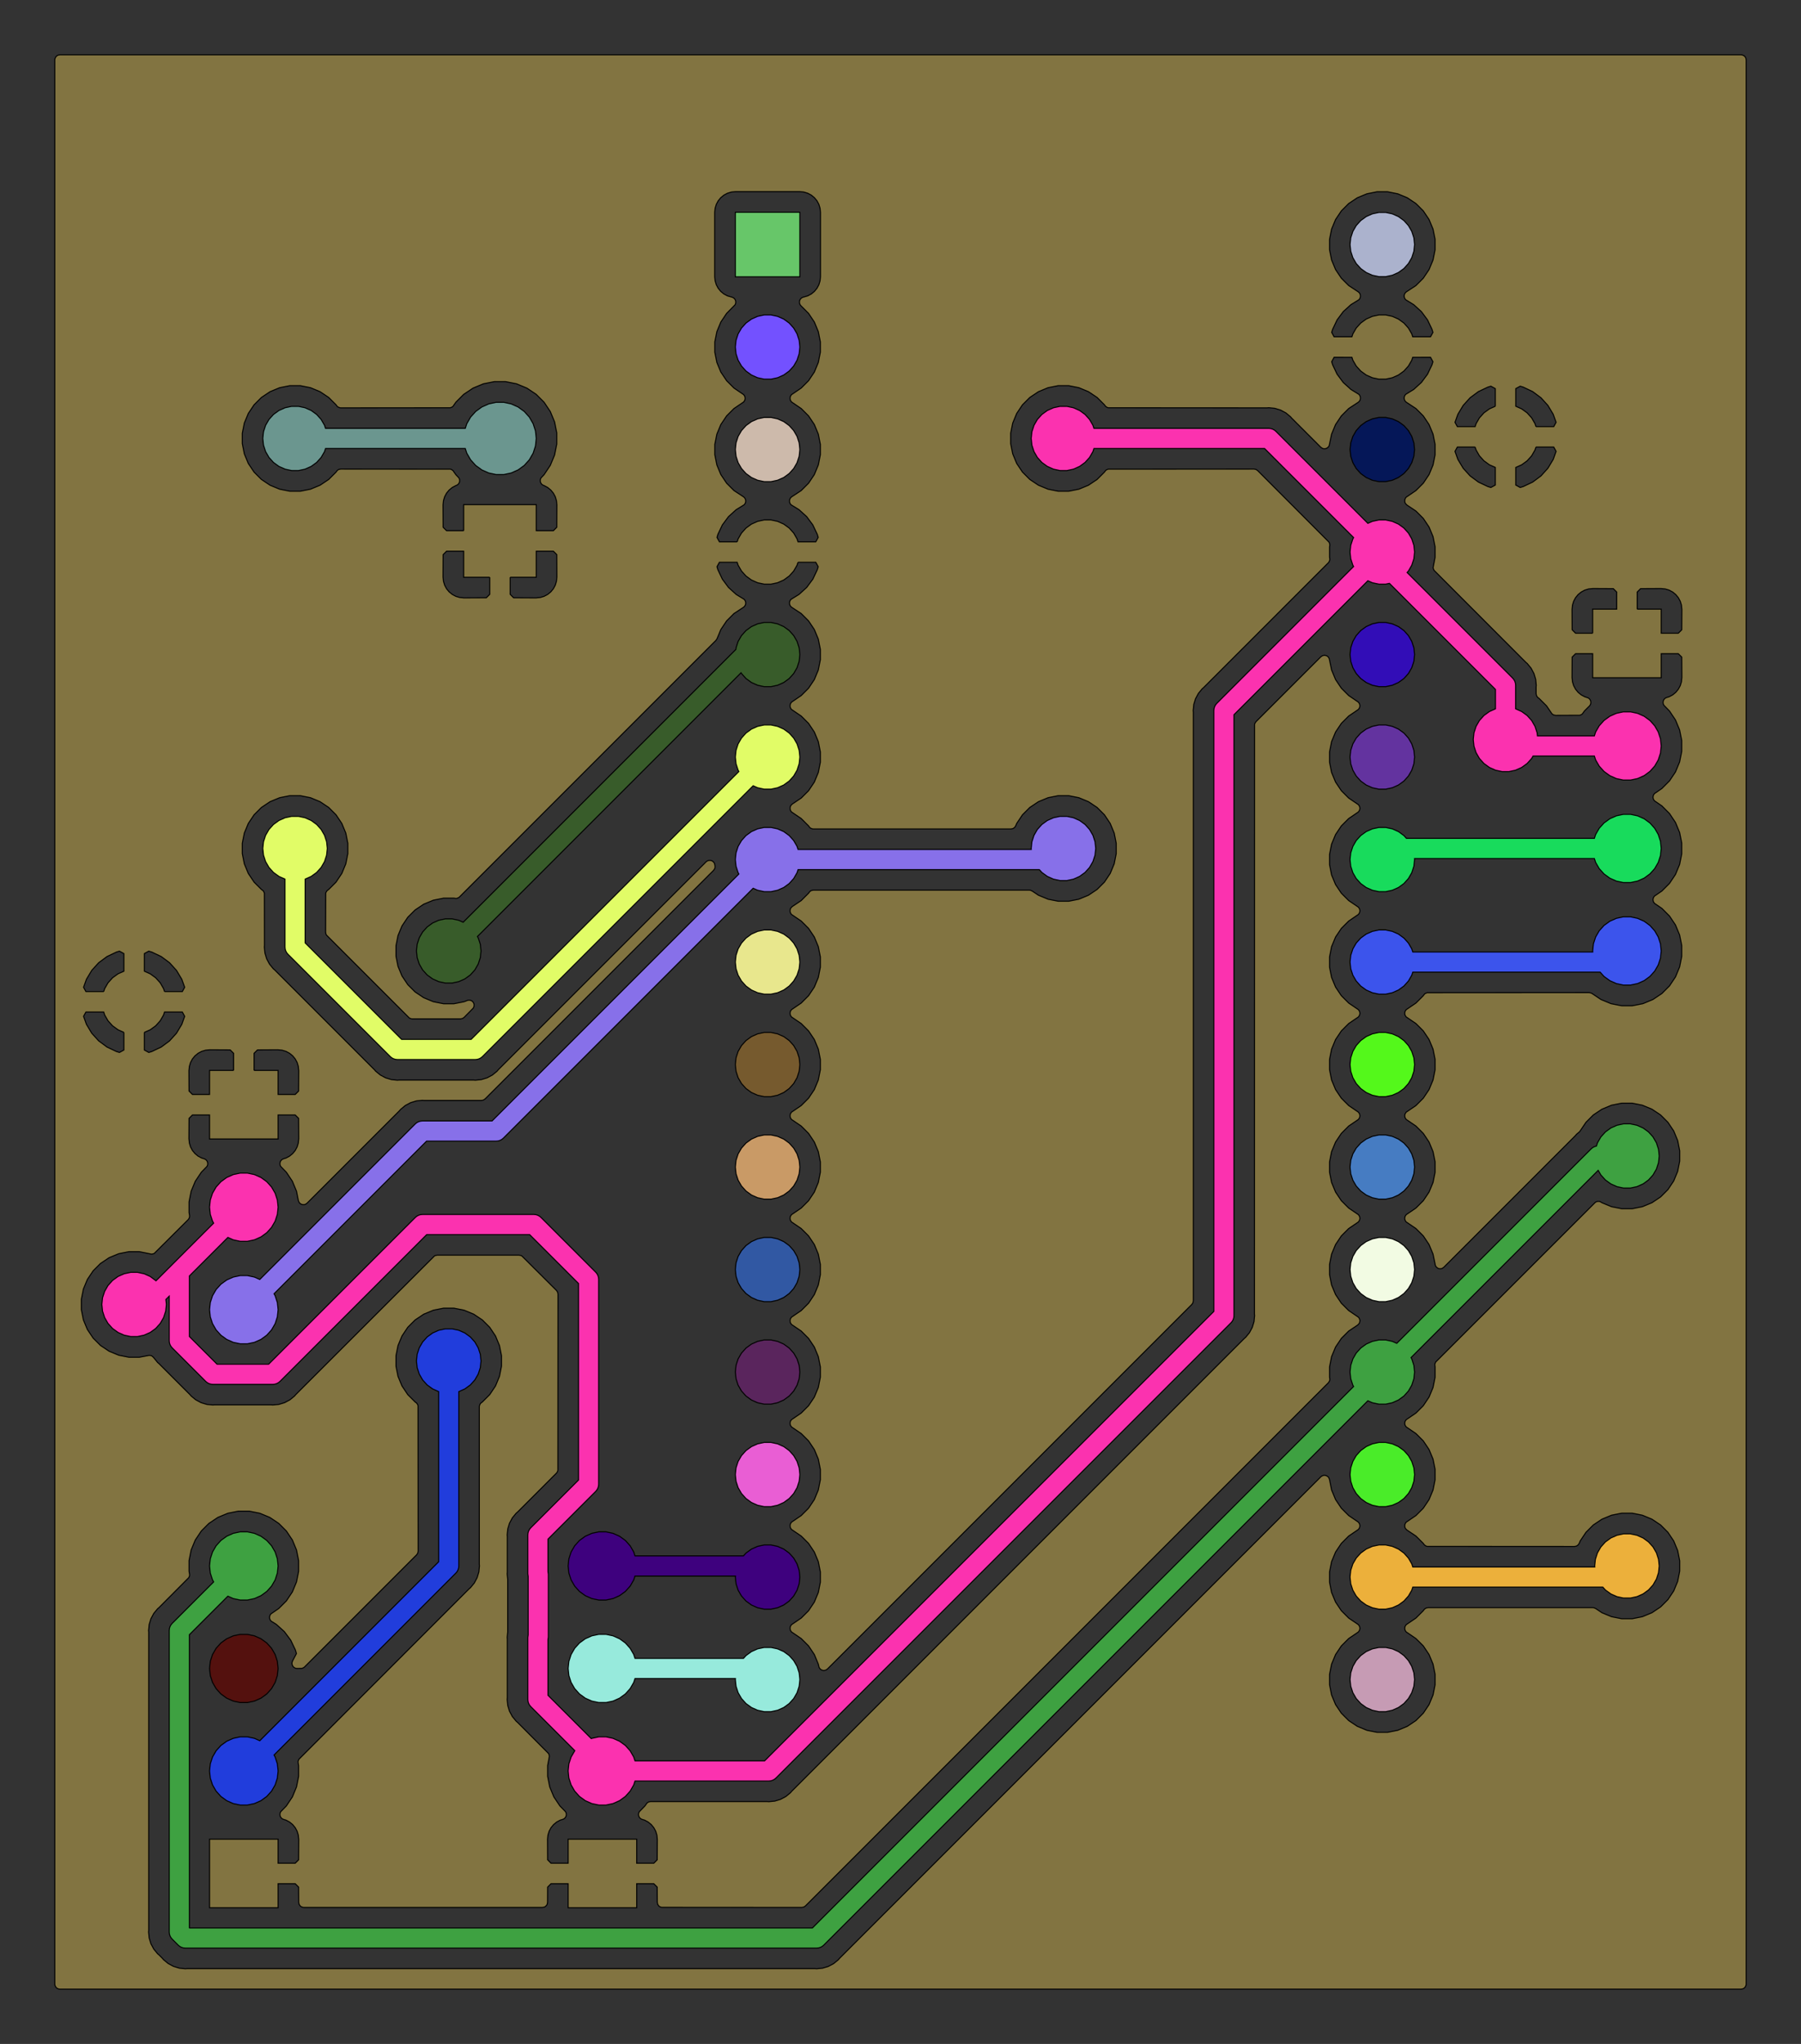 <?xml version="1.0" standalone="no"?>
<!DOCTYPE svg PUBLIC "-//W3C//DTD SVG 1.1//EN"
"http://www.w3.org/Graphics/SVG/1.1/DTD/svg11.dtd">
<svg width="168.756" height="191.433" viewBox="0 0 3515.75 3988.19" version="1.1"
xmlns="http://www.w3.org/2000/svg"
xmlns:xlink="http://www.w3.org/1999/xlink">
<rect x="0" y="0" width="3515.75" height="3988.19" fill="#333333" stroke="none"/>
<g fill-rule="evenodd"><path d="M 1435.43,540.158 L 1435.43,414.173 L 1561.42,414.173 L 1561.42,540.158 L 1435.43,540.158 z " style="fill-opacity:1;fill:rgb(103,198,105);stroke:rgb(0,0,0);stroke-width:2"/></g>
<g fill-rule="evenodd"><path d="M 1561.42,677.165 L 1560.04,690.262 L 1555.97,702.787 L 1549.39,714.191 L 1540.58,723.978 L 1529.92,731.718 L 1517.89,737.075 L 1505.01,739.812 L 1491.84,739.812 L 1478.96,737.075 L 1466.93,731.718 L 1456.28,723.978 L 1447.46,714.191 L 1440.88,702.787 L 1436.81,690.262 L 1435.43,677.165 L 1436.81,664.069 L 1440.88,651.544 L 1447.46,640.14 L 1456.28,630.353 L 1466.93,622.613 L 1478.96,617.256 L 1491.84,614.518 L 1505.01,614.518 L 1517.89,617.256 L 1529.92,622.613 L 1540.58,630.353 L 1549.39,640.14 L 1555.97,651.544 L 1560.04,664.069 L 1561.42,677.165 z " style="fill-opacity:1;fill:rgb(115,81,255);stroke:rgb(0,0,0);stroke-width:2"/></g>
<g fill-rule="evenodd"><path d="M 2761.42,2877.17 L 2760.04,2890.26 L 2755.97,2902.79 L 2749.39,2914.19 L 2740.58,2923.98 L 2729.92,2931.72 L 2717.89,2937.07 L 2705.01,2939.81 L 2691.84,2939.81 L 2678.96,2937.07 L 2666.93,2931.72 L 2656.28,2923.98 L 2647.46,2914.19 L 2640.88,2902.79 L 2636.81,2890.26 L 2635.43,2877.17 L 2636.81,2864.07 L 2640.88,2851.54 L 2647.46,2840.14 L 2656.28,2830.35 L 2666.93,2822.61 L 2678.96,2817.26 L 2691.84,2814.52 L 2705.01,2814.52 L 2717.89,2817.26 L 2729.92,2822.61 L 2740.58,2830.35 L 2749.39,2840.14 L 2755.97,2851.54 L 2760.04,2864.07 L 2761.42,2877.17 z " style="fill-opacity:1;fill:rgb(74,236,41);stroke:rgb(0,0,0);stroke-width:2"/></g>
<g fill-rule="evenodd"><path d="M 1561.42,877.165 L 1560.04,890.262 L 1555.97,902.787 L 1549.39,914.191 L 1540.58,923.978 L 1529.92,931.718 L 1517.89,937.075 L 1505.01,939.812 L 1491.84,939.812 L 1478.96,937.075 L 1466.93,931.718 L 1456.28,923.978 L 1447.46,914.191 L 1440.88,902.787 L 1436.81,890.262 L 1435.43,877.165 L 1436.81,864.069 L 1440.88,851.544 L 1447.46,840.14 L 1456.28,830.353 L 1466.93,822.613 L 1478.96,817.256 L 1491.84,814.518 L 1505.01,814.518 L 1517.89,817.256 L 1529.92,822.613 L 1540.58,830.353 L 1549.39,840.14 L 1555.97,851.544 L 1560.04,864.069 L 1561.42,877.165 z " style="fill-opacity:1;fill:rgb(205,186,171);stroke:rgb(0,0,0);stroke-width:2"/></g>
<g fill-rule="evenodd"><path d="M 2761.42,2477.17 L 2760.04,2490.26 L 2755.97,2502.79 L 2749.39,2514.19 L 2740.58,2523.98 L 2729.92,2531.72 L 2717.89,2537.07 L 2705.01,2539.81 L 2691.84,2539.81 L 2678.96,2537.07 L 2666.93,2531.72 L 2656.28,2523.98 L 2647.46,2514.19 L 2640.88,2502.79 L 2636.81,2490.26 L 2635.43,2477.17 L 2636.81,2464.07 L 2640.88,2451.54 L 2647.46,2440.14 L 2656.28,2430.35 L 2666.93,2422.61 L 2678.96,2417.26 L 2691.84,2414.52 L 2705.01,2414.52 L 2717.89,2417.26 L 2729.92,2422.61 L 2740.58,2430.35 L 2749.39,2440.14 L 2755.97,2451.54 L 2760.04,2464.07 L 2761.42,2477.17 z " style="fill-opacity:1;fill:rgb(242,251,227);stroke:rgb(0,0,0);stroke-width:2"/></g>
<g fill-rule="evenodd"><path d="M 2761.42,2277.17 L 2760.04,2290.26 L 2755.97,2302.79 L 2749.39,2314.19 L 2740.58,2323.98 L 2729.92,2331.72 L 2717.89,2337.07 L 2705.01,2339.81 L 2691.84,2339.81 L 2678.96,2337.07 L 2666.93,2331.72 L 2656.28,2323.98 L 2647.46,2314.19 L 2640.88,2302.79 L 2636.81,2290.26 L 2635.43,2277.17 L 2636.81,2264.07 L 2640.88,2251.54 L 2647.46,2240.14 L 2656.28,2230.35 L 2666.93,2222.61 L 2678.96,2217.26 L 2691.84,2214.52 L 2705.01,2214.52 L 2717.89,2217.26 L 2729.92,2222.61 L 2740.58,2230.35 L 2749.39,2240.14 L 2755.97,2251.54 L 2760.04,2264.07 L 2761.42,2277.17 z " style="fill-opacity:1;fill:rgb(70,124,194);stroke:rgb(0,0,0);stroke-width:2"/></g>
<g fill-rule="evenodd"><path d="M 2761.42,2077.17 L 2760.04,2090.26 L 2755.97,2102.79 L 2749.39,2114.19 L 2740.58,2123.98 L 2729.92,2131.72 L 2717.89,2137.07 L 2705.01,2139.81 L 2691.84,2139.81 L 2678.96,2137.07 L 2666.93,2131.72 L 2656.28,2123.98 L 2647.46,2114.19 L 2640.88,2102.79 L 2636.81,2090.26 L 2635.43,2077.17 L 2636.81,2064.07 L 2640.88,2051.54 L 2647.46,2040.14 L 2656.28,2030.35 L 2666.93,2022.61 L 2678.96,2017.26 L 2691.84,2014.52 L 2705.01,2014.52 L 2717.89,2017.26 L 2729.92,2022.61 L 2740.58,2030.35 L 2749.39,2040.14 L 2755.97,2051.54 L 2760.04,2064.07 L 2761.42,2077.17 z " style="fill-opacity:1;fill:rgb(84,248,27);stroke:rgb(0,0,0);stroke-width:2"/></g>
<g fill-rule="evenodd"><path d="M 1561.42,1877.17 L 1560.04,1890.26 L 1555.97,1902.79 L 1549.39,1914.19 L 1540.58,1923.98 L 1529.92,1931.72 L 1517.89,1937.07 L 1505.01,1939.81 L 1491.84,1939.81 L 1478.96,1937.07 L 1466.93,1931.72 L 1456.28,1923.98 L 1447.46,1914.19 L 1440.88,1902.79 L 1436.81,1890.26 L 1435.43,1877.17 L 1436.81,1864.07 L 1440.88,1851.54 L 1447.46,1840.14 L 1456.28,1830.35 L 1466.93,1822.61 L 1478.96,1817.26 L 1491.84,1814.52 L 1505.01,1814.52 L 1517.89,1817.26 L 1529.92,1822.61 L 1540.58,1830.35 L 1549.39,1840.14 L 1555.97,1851.54 L 1560.04,1864.07 L 1561.42,1877.17 z " style="fill-opacity:1;fill:rgb(232,231,141);stroke:rgb(0,0,0);stroke-width:2"/></g>
<g fill-rule="evenodd"><path d="M 1561.42,2077.17 L 1560.04,2090.26 L 1555.97,2102.79 L 1549.39,2114.19 L 1540.58,2123.98 L 1529.92,2131.72 L 1517.89,2137.07 L 1505.01,2139.81 L 1491.84,2139.81 L 1478.96,2137.07 L 1466.93,2131.72 L 1456.28,2123.98 L 1447.46,2114.19 L 1440.88,2102.79 L 1436.81,2090.26 L 1435.43,2077.17 L 1436.81,2064.07 L 1440.88,2051.54 L 1447.46,2040.14 L 1456.28,2030.35 L 1466.93,2022.61 L 1478.96,2017.26 L 1491.84,2014.52 L 1505.01,2014.52 L 1517.89,2017.26 L 1529.92,2022.61 L 1540.58,2030.35 L 1549.39,2040.14 L 1555.97,2051.54 L 1560.04,2064.07 L 1561.42,2077.17 z " style="fill-opacity:1;fill:rgb(118,90,46);stroke:rgb(0,0,0);stroke-width:2"/></g>
<g fill-rule="evenodd"><path d="M 2761.42,1477.17 L 2760.04,1490.26 L 2755.97,1502.79 L 2749.39,1514.19 L 2740.58,1523.98 L 2729.92,1531.72 L 2717.89,1537.07 L 2705.01,1539.81 L 2691.84,1539.81 L 2678.96,1537.07 L 2666.93,1531.72 L 2656.28,1523.98 L 2647.46,1514.19 L 2640.88,1502.79 L 2636.81,1490.26 L 2635.43,1477.17 L 2636.81,1464.07 L 2640.88,1451.54 L 2647.46,1440.14 L 2656.28,1430.35 L 2666.93,1422.61 L 2678.96,1417.26 L 2691.84,1414.52 L 2705.01,1414.52 L 2717.89,1417.26 L 2729.92,1422.61 L 2740.58,1430.35 L 2749.39,1440.14 L 2755.97,1451.54 L 2760.04,1464.07 L 2761.42,1477.17 z " style="fill-opacity:1;fill:rgb(99,51,159);stroke:rgb(0,0,0);stroke-width:2"/></g>
<g fill-rule="evenodd"><path d="M 1561.42,2277.17 L 1560.04,2290.26 L 1555.97,2302.79 L 1549.39,2314.19 L 1540.58,2323.98 L 1529.92,2331.72 L 1517.89,2337.07 L 1505.01,2339.81 L 1491.84,2339.81 L 1478.96,2337.07 L 1466.93,2331.72 L 1456.28,2323.98 L 1447.46,2314.19 L 1440.88,2302.79 L 1436.81,2290.26 L 1435.43,2277.17 L 1436.81,2264.07 L 1440.88,2251.54 L 1447.46,2240.14 L 1456.28,2230.35 L 1466.93,2222.61 L 1478.96,2217.26 L 1491.84,2214.52 L 1505.01,2214.52 L 1517.89,2217.26 L 1529.92,2222.61 L 1540.58,2230.35 L 1549.39,2240.14 L 1555.97,2251.54 L 1560.04,2264.07 L 1561.42,2277.17 z " style="fill-opacity:1;fill:rgb(201,154,102);stroke:rgb(0,0,0);stroke-width:2"/></g>
<g fill-rule="evenodd"><path d="M 2761.42,1277.17 L 2760.04,1290.26 L 2755.97,1302.79 L 2749.39,1314.19 L 2740.58,1323.98 L 2729.92,1331.72 L 2717.89,1337.07 L 2705.01,1339.81 L 2691.84,1339.81 L 2678.96,1337.07 L 2666.93,1331.72 L 2656.28,1323.98 L 2647.46,1314.19 L 2640.88,1302.79 L 2636.81,1290.26 L 2635.43,1277.17 L 2636.81,1264.07 L 2640.88,1251.54 L 2647.46,1240.14 L 2656.28,1230.35 L 2666.93,1222.61 L 2678.96,1217.26 L 2691.84,1214.52 L 2705.01,1214.52 L 2717.89,1217.26 L 2729.92,1222.61 L 2740.58,1230.35 L 2749.39,1240.14 L 2755.97,1251.54 L 2760.04,1264.07 L 2761.42,1277.17 z " style="fill-opacity:1;fill:rgb(50,13,183);stroke:rgb(0,0,0);stroke-width:2"/></g>
<g fill-rule="evenodd"><path d="M 1561.42,2477.17 L 1560.04,2490.26 L 1555.97,2502.79 L 1549.39,2514.19 L 1540.58,2523.98 L 1529.92,2531.72 L 1517.89,2537.07 L 1505.01,2539.81 L 1491.84,2539.81 L 1478.96,2537.07 L 1466.93,2531.72 L 1456.28,2523.98 L 1447.46,2514.19 L 1440.88,2502.79 L 1436.81,2490.26 L 1435.43,2477.17 L 1436.81,2464.07 L 1440.88,2451.54 L 1447.46,2440.14 L 1456.28,2430.35 L 1466.93,2422.61 L 1478.96,2417.26 L 1491.84,2414.52 L 1505.01,2414.52 L 1517.89,2417.26 L 1529.92,2422.61 L 1540.58,2430.35 L 1549.39,2440.14 L 1555.97,2451.54 L 1560.04,2464.07 L 1561.42,2477.17 z " style="fill-opacity:1;fill:rgb(49,88,163);stroke:rgb(0,0,0);stroke-width:2"/></g>
<g fill-rule="evenodd"><path d="M 1561.42,2677.17 L 1560.04,2690.26 L 1555.97,2702.79 L 1549.39,2714.19 L 1540.58,2723.98 L 1529.92,2731.72 L 1517.89,2737.07 L 1505.01,2739.81 L 1491.84,2739.81 L 1478.96,2737.07 L 1466.93,2731.72 L 1456.28,2723.98 L 1447.46,2714.19 L 1440.88,2702.79 L 1436.81,2690.26 L 1435.43,2677.17 L 1436.81,2664.07 L 1440.88,2651.54 L 1447.46,2640.14 L 1456.28,2630.35 L 1466.93,2622.61 L 1478.96,2617.26 L 1491.84,2614.52 L 1505.01,2614.52 L 1517.89,2617.26 L 1529.92,2622.61 L 1540.58,2630.35 L 1549.39,2640.14 L 1555.97,2651.54 L 1560.04,2664.07 L 1561.42,2677.17 z " style="fill-opacity:1;fill:rgb(90,37,93);stroke:rgb(0,0,0);stroke-width:2"/></g>
<g fill-rule="evenodd"><path d="M 2761.42,877.165 L 2760.04,890.262 L 2755.97,902.787 L 2749.39,914.191 L 2740.58,923.978 L 2729.92,931.718 L 2717.89,937.075 L 2705.01,939.812 L 2691.84,939.812 L 2678.96,937.075 L 2666.93,931.718 L 2656.28,923.978 L 2647.46,914.191 L 2640.88,902.787 L 2636.81,890.262 L 2635.43,877.165 L 2636.81,864.069 L 2640.88,851.544 L 2647.46,840.14 L 2656.28,830.353 L 2666.93,822.613 L 2678.96,817.256 L 2691.84,814.518 L 2705.01,814.518 L 2717.89,817.256 L 2729.92,822.613 L 2740.58,830.353 L 2749.39,840.14 L 2755.97,851.544 L 2760.04,864.069 L 2761.42,877.165 z " style="fill-opacity:1;fill:rgb(5,23,88);stroke:rgb(0,0,0);stroke-width:2"/></g>
<g fill-rule="evenodd"><path d="M 1561.42,2877.17 L 1560.04,2890.26 L 1555.97,2902.79 L 1549.39,2914.19 L 1540.58,2923.98 L 1529.92,2931.72 L 1517.89,2937.07 L 1505.01,2939.81 L 1491.84,2939.81 L 1478.96,2937.07 L 1466.93,2931.72 L 1456.28,2923.98 L 1447.46,2914.19 L 1440.88,2902.79 L 1436.81,2890.26 L 1435.43,2877.17 L 1436.81,2864.07 L 1440.88,2851.54 L 1447.46,2840.14 L 1456.28,2830.35 L 1466.93,2822.61 L 1478.96,2817.26 L 1491.84,2814.52 L 1505.01,2814.52 L 1517.89,2817.26 L 1529.92,2822.61 L 1540.58,2830.35 L 1549.39,2840.14 L 1555.97,2851.54 L 1560.04,2864.07 L 1561.42,2877.17 z " style="fill-opacity:1;fill:rgb(233,94,212);stroke:rgb(0,0,0);stroke-width:2"/></g>
<g fill-rule="evenodd"><path d="M 2761.42,477.165 L 2760.04,490.262 L 2755.97,502.787 L 2749.39,514.191 L 2740.58,523.978 L 2729.92,531.718 L 2717.89,537.075 L 2705.01,539.812 L 2691.84,539.812 L 2678.96,537.075 L 2666.93,531.718 L 2656.28,523.978 L 2647.46,514.191 L 2640.88,502.787 L 2636.81,490.262 L 2635.43,477.165 L 2636.81,464.069 L 2640.88,451.544 L 2647.46,440.14 L 2656.28,430.353 L 2666.93,422.613 L 2678.96,417.256 L 2691.84,414.518 L 2705.01,414.518 L 2717.89,417.256 L 2729.92,422.613 L 2740.58,430.353 L 2749.39,440.14 L 2755.97,451.544 L 2760.04,464.069 L 2761.42,477.165 z " style="fill-opacity:1;fill:rgb(171,178,205);stroke:rgb(0,0,0);stroke-width:2"/></g>
<g fill-rule="evenodd"><path d="M 2761.42,3277.17 L 2760.04,3290.26 L 2755.97,3302.79 L 2749.39,3314.19 L 2740.58,3323.98 L 2729.92,3331.72 L 2717.89,3337.07 L 2705.01,3339.81 L 2691.84,3339.81 L 2678.96,3337.07 L 2666.93,3331.72 L 2656.28,3323.98 L 2647.46,3314.19 L 2640.88,3302.79 L 2636.81,3290.26 L 2635.43,3277.17 L 2636.81,3264.07 L 2640.88,3251.54 L 2647.46,3240.14 L 2656.28,3230.35 L 2666.93,3222.61 L 2678.96,3217.26 L 2691.84,3214.52 L 2705.01,3214.52 L 2717.89,3217.26 L 2729.92,3222.61 L 2740.58,3230.35 L 2749.39,3240.14 L 2755.97,3251.54 L 2760.04,3264.07 L 2761.42,3277.17 z " style="fill-opacity:1;fill:rgb(198,155,180);stroke:rgb(0,0,0);stroke-width:2"/></g>
<g fill-rule="evenodd"><path d="M 542.913,3255.51 L 541.451,3269.43 L 537.127,3282.73 L 530.131,3294.85 L 520.769,3305.25 L 509.449,3313.47 L 496.666,3319.17 L 482.98,3322.07 L 468.988,3322.07 L 455.302,3319.17 L 442.52,3313.47 L 431.2,3305.25 L 421.837,3294.85 L 414.841,3282.73 L 410.518,3269.43 L 409.055,3255.51 L 410.518,3241.6 L 414.841,3228.29 L 421.837,3216.17 L 431.2,3205.77 L 442.52,3197.55 L 455.302,3191.86 L 468.988,3188.95 L 482.98,3188.95 L 496.666,3191.86 L 509.449,3197.55 L 520.769,3205.77 L 530.131,3216.17 L 537.127,3228.29 L 541.451,3241.6 L 542.913,3255.51 z " style="fill-opacity:1;fill:rgb(84,17,14);stroke:rgb(0,0,0);stroke-width:2"/></g>
<g fill-rule="evenodd"><path d="M 106.929,1982.21 L 106.929,116.929 L 107.121,114.978 L 108.614,111.373 L 111.373,108.614 L 113.102,107.69 L 116.929,106.929 L 3398.82,106.929 L 3400.77,107.121 L 3404.37,108.614 L 3407.13,111.373 L 3408.06,113.102 L 3408.82,116.929 L 3408.82,3871.26 L 3408.63,3873.21 L 3407.13,3876.82 L 3404.37,3879.57 L 3402.65,3880.5 L 3398.82,3881.26 L 116.929,3881.26 L 114.85,3881.04 L 111.929,3879.92 L 110.238,3878.69 L 108.269,3876.26 L 107.148,3873.34 L 106.929,3871.26 L 106.929,1982.21M 281.811,2014.4 L 281.811,2048.8 L 290.42,2053.53 L 296.242,2051.77 L 314.712,2043.04 L 330.925,2031.02 L 344.481,2016.07 L 354.86,1998.76 L 360.482,1983.06 L 355.928,1974.72 L 321.184,1974.72 L 319.357,1980.35 L 312.773,1991.75 L 303.961,2001.54 L 293.307,2009.28 L 281.811,2014.4M 241.811,2014.4 L 230.315,2009.28 L 219.661,2001.54 L 210.849,1991.75 L 204.265,1980.35 L 202.438,1974.72 L 167.694,1974.72 L 163.14,1983.06 L 168.762,1998.76 L 179.141,2016.07 L 192.697,2031.02 L 208.911,2043.04 L 227.381,2051.77 L 233.202,2053.53 L 241.811,2048.8 L 241.811,2014.4M 321.184,1934.72 L 355.928,1934.72 L 360.482,1926.39 L 354.86,1910.69 L 344.481,1893.38 L 330.925,1878.43 L 314.712,1866.41 L 296.244,1857.68 L 290.42,1855.92 L 281.811,1860.65 L 281.811,1895.05 L 293.307,1900.17 L 303.961,1907.91 L 312.773,1917.7 L 319.357,1929.1 L 321.184,1934.72M 202.438,1934.72 L 204.265,1929.1 L 210.849,1917.7 L 219.661,1907.91 L 230.315,1900.17 L 241.811,1895.05 L 241.811,1860.65 L 233.202,1855.92 L 227.379,1857.68 L 208.911,1866.41 L 192.697,1878.43 L 179.141,1893.38 L 168.762,1910.69 L 163.14,1926.39 L 167.694,1934.72 L 202.438,1934.72M 2998.35,872.362 L 2996.52,877.983 L 2989.94,889.388 L 2981.13,899.174 L 2970.47,906.915 L 2958.98,912.033 L 2958.98,946.44 L 2967.59,951.17 L 2973.41,949.404 L 2991.88,940.674 L 3008.09,928.656 L 3021.65,913.707 L 3032.03,896.401 L 3037.65,880.7 L 3033.09,872.362 L 2998.35,872.362M 2879.6,872.362 L 2844.86,872.362 L 2840.31,880.7 L 2845.93,896.401 L 2856.31,913.707 L 2869.86,928.657 L 2886.07,940.674 L 2904.55,949.404 L 2910.37,951.17 L 2918.98,946.44 L 2918.98,912.033 L 2907.48,906.915 L 2896.83,899.174 L 2888.01,889.388 L 2881.43,877.983 L 2879.6,872.362M 2918.98,792.691 L 2918.98,758.285 L 2910.37,753.555 L 2904.55,755.32 L 2886.07,764.051 L 2869.86,776.067 L 2856.31,791.017 L 2845.93,808.324 L 2840.31,824.024 L 2844.86,832.362 L 2879.6,832.362 L 2881.43,826.741 L 2888.01,815.336 L 2896.83,805.55 L 2907.48,797.809 L 2918.98,792.691M 2998.35,832.362 L 3033.09,832.362 L 3037.65,824.024 L 3032.03,808.324 L 3021.65,791.017 L 3008.09,776.068 L 2991.88,764.05 L 2973.41,755.321 L 2967.59,753.555 L 2958.98,758.285 L 2958.98,792.691 L 2970.47,797.809 L 2981.13,805.55 L 2989.94,815.336 L 2996.52,826.741 L 2998.35,832.362M 495.984,2088.58 L 542.913,2088.58 L 542.913,2135.51 L 576.271,2135.51 L 582.936,2128.85 L 583.152,2089.04 L 582.335,2080.74 L 580.047,2073.2 L 576.333,2066.25 L 571.334,2060.16 L 565.243,2055.16 L 558.295,2051.45 L 550.754,2049.16 L 542.452,2048.34 L 502.649,2048.56 L 495.984,2055.22 L 495.984,2088.58M 455.984,2088.58 L 455.984,2055.22 L 449.32,2048.56 L 409.516,2048.34 L 401.214,2049.16 L 393.673,2051.45 L 386.725,2055.16 L 380.635,2060.16 L 375.635,2066.25 L 371.921,2073.2 L 369.634,2080.74 L 368.816,2089.05 L 369.033,2128.85 L 375.697,2135.51 L 409.055,2135.51 L 409.055,2088.58 L 455.984,2088.58M 3109.05,1235.51 L 3109.06,1188.58 L 3155.98,1188.58 L 3155.98,1155.22 L 3149.32,1148.56 L 3109.52,1148.34 L 3101.21,1149.16 L 3093.67,1151.45 L 3086.72,1155.16 L 3080.63,1160.16 L 3075.64,1166.25 L 3071.92,1173.2 L 3069.63,1180.74 L 3068.82,1189.05 L 3069.03,1228.85 L 3075.7,1235.51 L 3109.05,1235.51M 3195.98,1188.58 L 3242.91,1188.58 L 3242.91,1235.51 L 3276.27,1235.51 L 3282.94,1228.85 L 3283.15,1189.05 L 3282.33,1180.74 L 3280.05,1173.2 L 3276.33,1166.25 L 3271.33,1160.16 L 3265.24,1155.16 L 3258.3,1151.45 L 3250.75,1149.16 L 3242.45,1148.34 L 3202.65,1148.56 L 3195.98,1155.22 L 3195.98,1188.58M 955.984,1126.38 L 905.118,1126.38 L 905.118,1075.51 L 871.76,1075.51 L 865.098,1082.17 L 864.879,1125.91 L 865.697,1134.22 L 867.984,1141.76 L 871.698,1148.71 L 876.697,1154.8 L 882.788,1159.8 L 889.736,1163.51 L 897.277,1165.8 L 905.582,1166.62 L 949.321,1166.4 L 955.984,1159.74 L 955.984,1126.38M 995.984,1126.38 L 995.984,1159.74 L 1002.65,1166.4 L 1046.39,1166.62 L 1054.69,1165.8 L 1062.23,1163.51 L 1069.18,1159.8 L 1075.27,1154.8 L 1080.27,1148.71 L 1083.98,1141.76 L 1086.27,1134.22 L 1087.09,1125.91 L 1086.87,1082.17 L 1080.21,1075.51 L 1046.85,1075.51 L 1046.85,1126.38 L 995.984,1126.38M 905.118,1035.51 L 905.118,984.646 L 1046.85,984.646 L 1046.85,1035.51 L 1080.21,1035.51 L 1086.87,1028.85 L 1087.09,985.113 L 1086.27,976.805 L 1083.98,969.264 L 1080.27,962.316 L 1075.27,956.224 L 1069.18,951.226 L 1062.23,947.512 L 1059.84,946.563 L 1058.14,945.395 L 1056.72,943.904 L 1055.64,942.155 L 1054.94,940.221 L 1054.64,938.183 L 1054.77,936.13 L 1055.32,934.146 L 1056.27,932.317 L 1062.1,926.185 L 1074.23,908.026 L 1082.59,887.851 L 1086.85,866.431 L 1086.85,844.593 L 1082.59,823.173 L 1074.23,802.998 L 1062.1,784.838 L 1046.66,769.396 L 1028.5,757.264 L 1008.32,748.906 L 986.903,744.646 L 965.065,744.646 L 943.645,748.906 L 923.468,757.264 L 905.311,769.396 L 889.869,784.839 L 884.253,792.898 L 882.738,794.141 L 879.133,795.635 L 665.317,795.827 L 663.366,795.635 L 659.761,794.141 L 658.246,792.898 L 655.983,789.858 L 641.638,775.513 L 624.771,764.242 L 606.026,756.478 L 586.128,752.52 L 565.841,752.52 L 545.942,756.478 L 527.198,764.242 L 510.331,775.513 L 495.985,789.858 L 484.713,806.728 L 476.95,825.47 L 472.992,845.368 L 472.992,865.655 L 476.95,885.554 L 484.714,904.297 L 495.985,921.165 L 510.331,935.511 L 527.199,946.782 L 545.942,954.546 L 565.841,958.504 L 586.128,958.504 L 606.026,954.546 L 624.769,946.782 L 641.638,935.511 L 655.983,921.165 L 658.246,918.126 L 659.761,916.882 L 661.49,915.958 L 665.317,915.197 L 879.133,915.389 L 881.009,915.958 L 884.253,918.126 L 889.869,926.185 L 895.702,932.317 L 896.645,934.146 L 897.194,936.13 L 897.325,938.183 L 897.033,940.221 L 896.33,942.155 L 895.247,943.904 L 893.828,945.395 L 892.133,946.563 L 889.737,947.512 L 882.788,951.226 L 876.697,956.224 L 871.698,962.316 L 867.984,969.264 L 865.697,976.805 L 864.879,985.109 L 865.098,1028.85 L 871.76,1035.51 L 905.118,1035.51M 1439.05,1057.17 L 1440.88,1051.54 L 1447.46,1040.14 L 1456.28,1030.35 L 1466.93,1022.61 L 1478.96,1017.26 L 1491.84,1014.52 L 1505.01,1014.52 L 1517.89,1017.26 L 1529.92,1022.61 L 1540.58,1030.35 L 1549.39,1040.14 L 1555.97,1051.54 L 1557.8,1057.17 L 1592.5,1057.17 L 1597.23,1048.56 L 1595.47,1042.73 L 1586.74,1024.26 L 1574.72,1008.05 L 1559.77,994.496 L 1544.36,985.021 L 1543.03,983.526 L 1542.02,981.795 L 1541.37,979.898 L 1541.12,977.909 L 1541.26,975.91 L 1541.81,973.981 L 1542.73,972.198 L 1543.98,970.635 L 1545.52,969.353 L 1564.08,957.165 L 1578.43,942.818 L 1589.7,925.952 L 1597.46,907.207 L 1601.42,887.309 L 1601.42,867.022 L 1597.46,847.124 L 1589.7,828.379 L 1578.43,811.513 L 1564.08,797.166 L 1545.07,784.237 L 1542.91,780.992 L 1542.15,777.165 L 1542.91,773.339 L 1545.07,770.094 L 1564.08,757.165 L 1578.43,742.818 L 1589.7,725.951 L 1597.46,707.208 L 1601.42,687.309 L 1601.42,667.022 L 1597.46,647.123 L 1589.7,628.38 L 1578.43,611.513 L 1563.48,596.571 L 1562.19,594.981 L 1561.25,593.161 L 1560.7,591.187 L 1560.56,589.142 L 1560.84,587.113 L 1561.53,585.183 L 1562.6,583.435 L 1564.01,581.942 L 1565.68,580.766 L 1567.57,579.956 L 1576.8,577.291 L 1583.75,573.577 L 1589.84,568.579 L 1594.84,562.488 L 1598.55,555.538 L 1600.84,548 L 1601.66,539.668 L 1601.66,414.663 L 1600.84,406.331 L 1598.55,398.793 L 1594.84,391.843 L 1589.84,385.752 L 1583.75,380.753 L 1576.8,377.04 L 1569.26,374.752 L 1560.93,373.931 L 1435.92,373.931 L 1427.59,374.752 L 1420.05,377.039 L 1413.1,380.753 L 1407.01,385.752 L 1402.01,391.842 L 1398.3,398.792 L 1396.01,406.332 L 1395.19,414.667 L 1395.19,539.664 L 1396.01,547.998 L 1398.3,555.539 L 1402.01,562.489 L 1407.01,568.58 L 1413.1,573.578 L 1420.05,577.291 L 1429.28,579.956 L 1431.17,580.766 L 1432.84,581.942 L 1434.25,583.435 L 1435.32,585.183 L 1436.01,587.113 L 1436.29,589.142 L 1436.15,591.187 L 1435.6,593.161 L 1434.66,594.981 L 1418.43,611.512 L 1407.15,628.381 L 1399.39,647.123 L 1395.43,667.022 L 1395.43,687.309 L 1399.39,707.208 L 1407.15,725.95 L 1418.43,742.819 L 1432.77,757.165 L 1451.78,770.094 L 1453.94,773.339 L 1454.71,777.165 L 1453.94,780.992 L 1451.78,784.237 L 1432.77,797.166 L 1418.43,811.512 L 1407.15,828.38 L 1399.39,847.124 L 1395.43,867.022 L 1395.43,887.309 L 1399.39,907.207 L 1407.15,925.951 L 1418.43,942.819 L 1432.77,957.165 L 1451.33,969.353 L 1452.87,970.635 L 1454.13,972.198 L 1455.04,973.981 L 1455.59,975.91 L 1455.73,977.909 L 1455.48,979.898 L 1454.83,981.795 L 1453.82,983.526 L 1452.49,985.021 L 1437.08,994.496 L 1422.13,1008.05 L 1410.11,1024.26 L 1401.38,1042.74 L 1399.62,1048.56 L 1404.35,1057.17 L 1439.05,1057.17M 1557.8,1097.17 L 1555.97,1102.79 L 1549.39,1114.19 L 1540.58,1123.98 L 1529.92,1131.72 L 1517.89,1137.07 L 1505.01,1139.81 L 1491.84,1139.81 L 1478.96,1137.07 L 1466.93,1131.72 L 1456.28,1123.98 L 1447.46,1114.19 L 1440.88,1102.79 L 1439.05,1097.17 L 1404.35,1097.17 L 1399.62,1105.77 L 1401.38,1111.6 L 1410.11,1130.07 L 1422.13,1146.28 L 1437.08,1159.84 L 1452.49,1169.31 L 1453.82,1170.8 L 1454.83,1172.54 L 1455.48,1174.43 L 1455.73,1176.42 L 1455.59,1178.42 L 1455.04,1180.35 L 1454.13,1182.13 L 1452.87,1183.7 L 1451.33,1184.98 L 1432.77,1197.17 L 1418.43,1211.51 L 1407.15,1228.38 L 1399.75,1246.27 L 1397.58,1249.51 L 896.948,1750.14 L 895.433,1751.38 L 891.828,1752.88 L 889.877,1753.07 L 886.128,1752.52 L 865.841,1752.52 L 845.942,1756.48 L 827.199,1764.24 L 810.331,1775.51 L 795.985,1789.86 L 784.714,1806.73 L 776.95,1825.47 L 772.992,1845.37 L 772.992,1865.66 L 776.95,1885.55 L 784.713,1904.3 L 795.985,1921.17 L 810.331,1935.51 L 827.198,1946.78 L 845.944,1954.55 L 865.839,1958.5 L 886.13,1958.5 L 906.025,1954.55 L 913.712,1951.57 L 917.614,1951.57 L 921.219,1953.06 L 923.978,1955.82 L 925.471,1959.43 L 925.471,1963.33 L 923.978,1966.93 L 906.086,1985.1 L 902.841,1987.27 L 899.014,1988.03 L 804.649,1988.03 L 802.698,1987.83 L 799.093,1986.34 L 637.355,1824.6 L 636.43,1822.87 L 635.669,1819.05 L 635.861,1742.89 L 636.431,1741.02 L 638.598,1737.77 L 641.638,1735.51 L 655.983,1721.17 L 667.255,1704.3 L 675.018,1685.55 L 678.976,1665.66 L 678.976,1645.37 L 675.018,1625.47 L 667.255,1606.73 L 655.983,1589.86 L 641.638,1575.51 L 624.771,1564.24 L 606.025,1556.48 L 586.128,1552.52 L 565.841,1552.52 L 545.944,1556.48 L 527.198,1564.24 L 510.331,1575.51 L 495.985,1589.86 L 484.713,1606.73 L 476.95,1625.47 L 472.992,1645.37 L 472.992,1665.66 L 476.95,1685.55 L 484.713,1704.3 L 495.985,1721.17 L 510.331,1735.51 L 513.37,1737.77 L 514.614,1739.29 L 516.107,1742.89 L 516.299,1844.49 L 516.011,1847.91 L 517.163,1859.61 L 520.576,1870.86 L 526.119,1881.23 L 533.576,1890.32 L 536.201,1892.54 L 731.16,2087.49 L 733.377,2090.12 L 742.464,2097.58 L 752.834,2103.12 L 764.085,2106.53 L 775.784,2107.69 L 779.207,2107.4 L 924.456,2107.4 L 927.879,2107.69 L 939.578,2106.53 L 950.829,2103.12 L 961.2,2097.58 L 970.286,2090.12 L 972.503,2087.49 L 1378.43,1681.57 L 1379.95,1680.32 L 1383.55,1678.83 L 1387.45,1678.83 L 1391.06,1680.32 L 1393.82,1683.08 L 1394.74,1684.81 L 1395.79,1689.11 L 1395.79,1693.01 L 1395.22,1694.89 L 1393.05,1698.13 L 946.886,2144.3 L 943.641,2146.47 L 939.814,2147.23 L 828.007,2147.23 L 824.584,2146.94 L 812.884,2148.09 L 801.634,2151.5 L 791.266,2157.04 L 782.176,2164.5 L 779.96,2167.13 L 599.327,2347.76 L 596.083,2349.93 L 594.207,2350.5 L 590.305,2350.5 L 586.7,2349.01 L 583.941,2346.25 L 582.448,2342.64 L 578.804,2324.32 L 570.744,2304.86 L 559.042,2287.35 L 548.058,2276.07 L 547.115,2274.24 L 546.566,2272.25 L 546.434,2270.2 L 546.726,2268.16 L 547.429,2266.23 L 548.513,2264.48 L 549.932,2262.99 L 551.626,2261.82 L 553.524,2261.02 L 558.295,2259.57 L 565.243,2255.86 L 571.335,2250.86 L 576.333,2244.77 L 580.047,2237.82 L 582.335,2230.28 L 583.152,2221.98 L 582.936,2182.18 L 576.271,2175.51 L 542.913,2175.51 L 542.913,2222.44 L 409.055,2222.44 L 409.055,2175.51 L 375.697,2175.51 L 369.033,2182.18 L 368.816,2221.98 L 369.634,2230.28 L 371.921,2237.82 L 375.635,2244.77 L 380.634,2250.86 L 386.725,2255.86 L 393.674,2259.57 L 398.445,2261.02 L 400.342,2261.82 L 402.036,2262.99 L 403.455,2264.48 L 404.539,2266.23 L 405.242,2268.16 L 405.534,2270.2 L 405.403,2272.25 L 404.854,2274.24 L 403.911,2276.07 L 392.927,2287.35 L 381.226,2304.86 L 373.164,2324.32 L 369.055,2344.98 L 369.055,2366.04 L 370.194,2372.75 L 369.433,2376.58 L 367.265,2379.82 L 301.422,2445.39 L 299.693,2446.32 L 295.866,2447.08 L 271.955,2442.28 L 251.667,2442.28 L 231.769,2446.24 L 213.027,2454 L 196.157,2465.28 L 181.812,2479.62 L 170.541,2496.49 L 162.776,2515.23 L 158.819,2535.13 L 158.819,2555.42 L 162.776,2575.32 L 170.541,2594.06 L 181.812,2610.93 L 196.157,2625.27 L 213.025,2636.55 L 231.77,2644.31 L 251.667,2648.27 L 271.955,2648.27 L 291.461,2644.56 L 295.036,2645.16 L 296.682,2645.94 L 299.42,2648.32 L 307.592,2658.39 L 310.217,2660.61 L 370.888,2721.28 L 373.104,2723.9 L 382.192,2731.36 L 392.56,2736.9 L 403.812,2740.32 L 415.512,2741.47 L 418.934,2741.18 L 529.176,2741.18 L 532.598,2741.47 L 544.298,2740.32 L 555.55,2736.9 L 565.918,2731.36 L 575.005,2723.91 L 577.223,2721.28 L 848.033,2450.74 L 849.762,2449.82 L 853.589,2449.06 L 1013.26,2449.06 L 1017.09,2449.82 L 1018.82,2450.74 L 1086.37,2518.02 L 1088.54,2521.27 L 1089.3,2525.09 L 1089.11,2869.14 L 1087.61,2872.75 L 1086.37,2874.26 L 1010.22,2950.42 L 1007.59,2952.63 L 1000.13,2961.72 L 994.592,2972.09 L 991.179,2983.34 L 990.026,2995.04 L 990.315,2998.46 L 990.315,3067.47 L 990.026,3070.9 L 991.04,3081.68 L 991.04,3184.25 L 990.026,3195.04 L 990.315,3198.46 L 990.315,3312.56 L 990.026,3315.98 L 991.179,3327.69 L 994.591,3338.94 L 1000.13,3349.3 L 1007.59,3358.39 L 1010.22,3360.61 L 1070.76,3421.42 L 1071.68,3423.15 L 1072.44,3426.97 L 1069.06,3444.98 L 1069.06,3466.04 L 1073.16,3486.7 L 1081.22,3506.16 L 1092.93,3523.68 L 1103.91,3534.96 L 1104.85,3536.79 L 1105.4,3538.77 L 1105.53,3540.82 L 1105.24,3542.86 L 1104.54,3544.8 L 1103.46,3546.55 L 1102.04,3548.04 L 1100.34,3549.2 L 1098.44,3550 L 1093.67,3551.45 L 1086.73,3555.16 L 1080.63,3560.16 L 1075.64,3566.25 L 1071.92,3573.2 L 1069.63,3580.74 L 1068.82,3589.05 L 1069.03,3628.85 L 1075.7,3635.51 L 1109.05,3635.51 L 1109.06,3588.58 L 1242.91,3588.58 L 1242.91,3635.51 L 1276.27,3635.51 L 1282.94,3628.85 L 1283.15,3589.05 L 1282.33,3580.74 L 1280.05,3573.2 L 1276.33,3566.25 L 1271.33,3560.16 L 1265.24,3555.16 L 1258.3,3551.45 L 1253.52,3550 L 1251.63,3549.2 L 1249.93,3548.04 L 1248.51,3546.55 L 1247.43,3544.8 L 1246.73,3542.86 L 1246.43,3540.82 L 1246.57,3538.77 L 1247.11,3536.79 L 1248.06,3534.96 L 1259.04,3523.68 L 1262.98,3518.13 L 1266.22,3515.96 L 1270.05,3515.2 L 1497.29,3515.2 L 1500.71,3515.49 L 1512.41,3514.33 L 1523.66,3510.92 L 1534.03,3505.38 L 1543.12,3497.92 L 1545.33,3495.29 L 2428.97,2611.66 L 2431.59,2609.44 L 2439.05,2600.36 L 2444.59,2589.99 L 2448.01,2578.74 L 2449.16,2567.04 L 2448.87,2563.61 L 2449.06,1413.32 L 2449.63,1411.44 L 2451.8,1408.2 L 2578.43,1281.57 L 2581.67,1279.4 L 2585.5,1278.64 L 2589.33,1279.4 L 2591.06,1280.32 L 2592.57,1281.57 L 2594.74,1284.81 L 2599.39,1307.21 L 2607.15,1325.95 L 2618.43,1342.82 L 2632.77,1357.16 L 2651.78,1370.09 L 2653.94,1373.34 L 2654.71,1377.17 L 2653.94,1380.99 L 2651.78,1384.24 L 2632.77,1397.17 L 2618.43,1411.51 L 2607.15,1428.38 L 2599.39,1447.12 L 2595.43,1467.02 L 2595.43,1487.31 L 2599.39,1507.21 L 2607.15,1525.95 L 2618.43,1542.82 L 2632.77,1557.16 L 2651.78,1570.09 L 2653.94,1573.34 L 2654.71,1577.17 L 2653.94,1580.99 L 2651.78,1584.24 L 2632.77,1597.17 L 2618.43,1611.51 L 2607.15,1628.38 L 2599.39,1647.12 L 2595.43,1667.02 L 2595.43,1687.31 L 2599.39,1707.21 L 2607.15,1725.95 L 2618.43,1742.82 L 2632.77,1757.16 L 2651.78,1770.09 L 2653.94,1773.34 L 2654.71,1777.17 L 2653.94,1780.99 L 2651.78,1784.24 L 2632.77,1797.17 L 2618.43,1811.51 L 2607.15,1828.38 L 2599.39,1847.12 L 2595.43,1867.02 L 2595.43,1887.31 L 2599.39,1907.21 L 2607.15,1925.95 L 2618.43,1942.82 L 2632.77,1957.16 L 2651.78,1970.09 L 2653.94,1973.34 L 2654.71,1977.17 L 2653.94,1980.99 L 2651.78,1984.24 L 2632.77,1997.17 L 2618.43,2011.51 L 2607.15,2028.38 L 2599.39,2047.12 L 2595.43,2067.02 L 2595.43,2087.31 L 2599.39,2107.21 L 2607.15,2125.95 L 2618.43,2142.82 L 2632.77,2157.16 L 2651.78,2170.09 L 2653.94,2173.34 L 2654.71,2177.17 L 2653.94,2180.99 L 2651.78,2184.24 L 2632.77,2197.17 L 2618.43,2211.51 L 2607.15,2228.38 L 2599.39,2247.12 L 2595.43,2267.02 L 2595.43,2287.31 L 2599.39,2307.21 L 2607.15,2325.95 L 2618.43,2342.82 L 2632.77,2357.16 L 2651.78,2370.09 L 2653.94,2373.34 L 2654.71,2377.17 L 2653.94,2380.99 L 2651.78,2384.24 L 2632.77,2397.17 L 2618.43,2411.51 L 2607.15,2428.38 L 2599.39,2447.12 L 2595.43,2467.02 L 2595.43,2487.31 L 2599.39,2507.21 L 2607.15,2525.95 L 2618.43,2542.82 L 2632.77,2557.16 L 2651.78,2570.09 L 2653.02,2571.61 L 2654.51,2575.21 L 2654.71,2577.17 L 2653.94,2580.99 L 2653.02,2582.72 L 2650.26,2585.48 L 2632.77,2597.17 L 2618.43,2611.51 L 2607.15,2628.38 L 2599.39,2647.12 L 2595.43,2667.02 L 2595.43,2687.31 L 2595.98,2691.06 L 2595.79,2693.01 L 2595.22,2694.88 L 2593.05,2698.13 L 1572.3,3718.88 L 1569.06,3721.05 L 1565.23,3721.81 L 1291.15,3721.62 L 1287.56,3720.14 L 1286.05,3718.9 L 1283.87,3715.68 L 1283.1,3711.87 L 1282.94,3682.18 L 1276.27,3675.51 L 1242.91,3675.51 L 1242.91,3722.44 L 1109.06,3722.44 L 1109.05,3675.51 L 1075.7,3675.51 L 1069.03,3682.18 L 1068.87,3711.87 L 1068.09,3715.68 L 1067.17,3717.4 L 1064.41,3720.14 L 1062.69,3721.06 L 1058.87,3721.81 L 593.097,3721.81 L 591.153,3721.62 L 587.559,3720.14 L 586.046,3718.9 L 583.874,3715.68 L 583.098,3711.87 L 582.936,3682.18 L 576.271,3675.51 L 542.913,3675.51 L 542.913,3722.44 L 409.055,3722.44 L 409.055,3588.58 L 542.913,3588.58 L 542.913,3635.51 L 576.272,3635.51 L 582.936,3628.85 L 583.152,3589.04 L 582.335,3580.74 L 580.047,3573.2 L 576.333,3566.25 L 571.335,3560.16 L 565.243,3555.16 L 558.295,3551.45 L 553.524,3550 L 551.626,3549.2 L 549.932,3548.04 L 548.513,3546.55 L 547.429,3544.8 L 546.726,3542.86 L 546.434,3540.82 L 546.566,3538.77 L 547.115,3536.79 L 548.058,3534.96 L 559.041,3523.68 L 570.744,3506.16 L 578.804,3486.7 L 582.913,3466.04 L 582.913,3444.98 L 581.775,3438.27 L 581.967,3436.32 L 583.46,3432.72 L 915.767,3100.14 L 918.393,3097.92 L 925.85,3088.83 L 931.393,3078.46 L 934.806,3067.21 L 935.958,3055.51 L 935.669,3052.09 L 935.669,2744.84 L 935.861,2742.89 L 937.355,2739.29 L 938.598,2737.77 L 941.639,2735.51 L 955.983,2721.17 L 967.255,2704.3 L 975.018,2685.55 L 978.976,2665.66 L 978.976,2645.37 L 975.018,2625.47 L 967.255,2606.73 L 955.983,2589.86 L 941.638,2575.51 L 924.769,2564.24 L 906.026,2556.48 L 886.128,2552.52 L 865.841,2552.52 L 845.942,2556.48 L 827.199,2564.24 L 810.331,2575.51 L 795.985,2589.86 L 784.714,2606.73 L 776.95,2625.47 L 772.992,2645.37 L 772.992,2665.66 L 776.95,2685.55 L 784.713,2704.3 L 795.985,2721.17 L 810.33,2735.51 L 813.37,2737.77 L 815.538,2741.02 L 816.107,2742.89 L 816.299,3026.65 L 815.538,3030.47 L 813.37,3033.72 L 594.506,3252.58 L 592.991,3253.83 L 589.386,3255.32 L 579.934,3255.51 L 577.892,3255.3 L 575.936,3254.68 L 574.148,3253.67 L 572.605,3252.32 L 571.37,3250.68 L 570.496,3248.82 L 570.02,3246.82 L 569.961,3244.77 L 570.323,3242.75 L 571.09,3240.84 L 578.724,3226.38 L 576.619,3219.44 L 567.509,3200.31 L 554.981,3183.52 L 539.418,3169.49 L 529.445,3163.31 L 528.101,3161.82 L 527.084,3160.08 L 526.436,3158.18 L 526.182,3156.18 L 526.332,3154.17 L 526.881,3152.24 L 527.807,3150.45 L 529.071,3148.89 L 544.148,3138.57 L 559.042,3123.68 L 570.744,3106.16 L 578.804,3086.7 L 582.913,3066.04 L 582.913,3044.98 L 578.804,3024.32 L 570.744,3004.86 L 559.042,2987.35 L 544.147,2972.45 L 526.635,2960.75 L 507.173,2952.69 L 486.516,2948.58 L 465.453,2948.58 L 444.795,2952.69 L 425.334,2960.75 L 407.821,2972.45 L 392.927,2987.35 L 381.225,3004.86 L 373.164,3024.32 L 369.055,3044.98 L 369.055,3066.04 L 370.194,3072.75 L 370.002,3074.7 L 368.508,3078.31 L 310.217,3136.87 L 307.592,3139.09 L 300.134,3148.18 L 294.591,3158.55 L 291.178,3169.8 L 290.026,3181.5 L 290.315,3184.92 L 290.315,3766.26 L 290.026,3769.69 L 291.178,3781.39 L 294.591,3792.64 L 300.134,3803.01 L 307.592,3812.09 L 310.217,3814.31 L 317.186,3821.28 L 319.403,3823.9 L 328.491,3831.36 L 338.861,3836.91 L 350.111,3840.32 L 361.811,3841.47 L 365.233,3841.18 L 1590.67,3841.18 L 1594.09,3841.47 L 1605.79,3840.32 L 1617.04,3836.9 L 1627.41,3831.36 L 1636.5,3823.91 L 1638.72,3821.28 L 2578.43,2881.57 L 2579.95,2880.32 L 2583.55,2878.83 L 2585.5,2878.64 L 2589.33,2879.4 L 2592.57,2881.57 L 2593.82,2883.08 L 2595.31,2886.69 L 2599.39,2907.21 L 2607.15,2925.95 L 2618.43,2942.82 L 2632.77,2957.16 L 2651.78,2970.09 L 2653.94,2973.34 L 2654.71,2977.17 L 2653.94,2980.99 L 2651.78,2984.24 L 2632.77,2997.17 L 2618.43,3011.51 L 2607.15,3028.38 L 2599.39,3047.12 L 2595.43,3067.02 L 2595.43,3087.31 L 2599.39,3107.21 L 2607.15,3125.95 L 2618.43,3142.82 L 2632.77,3157.16 L 2651.78,3170.09 L 2653.94,3173.34 L 2654.71,3177.17 L 2653.94,3180.99 L 2651.78,3184.24 L 2632.77,3197.17 L 2618.43,3211.51 L 2607.15,3228.38 L 2599.39,3247.12 L 2595.43,3267.02 L 2595.43,3287.31 L 2599.39,3307.21 L 2607.15,3325.95 L 2618.43,3342.82 L 2632.77,3357.16 L 2649.64,3368.44 L 2668.38,3376.2 L 2688.28,3380.16 L 2708.57,3380.16 L 2728.47,3376.2 L 2747.21,3368.44 L 2764.08,3357.16 L 2778.42,3342.82 L 2789.7,3325.95 L 2797.46,3307.21 L 2801.42,3287.31 L 2801.42,3267.02 L 2797.46,3247.12 L 2789.7,3228.38 L 2778.42,3211.51 L 2764.08,3197.17 L 2745.07,3184.24 L 2742.91,3180.99 L 2742.15,3177.17 L 2742.91,3173.34 L 2745.07,3170.09 L 2764.08,3157.16 L 2778.42,3142.82 L 2780.69,3139.78 L 2783.93,3137.61 L 2787.76,3136.85 L 3109.3,3136.85 L 3111.25,3137.04 L 3114.86,3138.54 L 3127.2,3146.78 L 3145.94,3154.55 L 3165.84,3158.5 L 3186.13,3158.5 L 3206.02,3154.55 L 3224.77,3146.78 L 3241.64,3135.51 L 3255.98,3121.17 L 3267.26,3104.3 L 3275.02,3085.55 L 3278.98,3065.66 L 3278.98,3045.37 L 3275.02,3025.47 L 3267.26,3006.73 L 3255.98,2989.86 L 3241.64,2975.51 L 3224.77,2964.24 L 3206.02,2956.48 L 3186.13,2952.52 L 3165.84,2952.52 L 3145.94,2956.48 L 3127.2,2964.24 L 3110.33,2975.51 L 3095.99,2989.86 L 3084.71,3006.73 L 3082.82,3011.31 L 3080.65,3014.55 L 3077.4,3016.72 L 3073.58,3017.48 L 2785.81,3017.29 L 2783.93,3016.72 L 2780.69,3014.55 L 2778.42,3011.51 L 2764.08,2997.17 L 2746.59,2985.48 L 2743.83,2982.72 L 2742.91,2980.99 L 2742.34,2979.12 L 2742.34,2975.21 L 2743.83,2971.61 L 2745.07,2970.09 L 2764.08,2957.16 L 2778.42,2942.82 L 2789.7,2925.95 L 2797.46,2907.21 L 2801.42,2887.31 L 2801.42,2867.02 L 2797.46,2847.13 L 2789.7,2828.38 L 2778.42,2811.51 L 2764.08,2797.17 L 2745.07,2784.24 L 2742.91,2780.99 L 2742.15,2777.17 L 2742.91,2773.34 L 2745.07,2770.09 L 2764.08,2757.16 L 2778.42,2742.82 L 2789.7,2725.95 L 2797.46,2707.21 L 2801.42,2687.31 L 2801.42,2667.02 L 2800.87,2663.27 L 2801.06,2661.32 L 2802.55,2657.72 L 3114.53,2345.74 L 3118.13,2344.25 L 3122.04,2344.25 L 3123.91,2344.82 L 3127.2,2346.78 L 3145.94,2354.55 L 3165.84,2358.5 L 3186.13,2358.5 L 3206.03,2354.55 L 3224.77,2346.78 L 3241.64,2335.51 L 3255.98,2321.17 L 3267.25,2304.3 L 3275.02,2285.55 L 3278.98,2265.66 L 3278.98,2245.37 L 3275.02,2225.47 L 3267.26,2206.73 L 3255.98,2189.86 L 3241.64,2175.51 L 3224.77,2164.24 L 3206.02,2156.48 L 3186.13,2152.52 L 3165.84,2152.52 L 3145.94,2156.48 L 3127.2,2164.24 L 3110.33,2175.51 L 3095.99,2189.86 L 3083.75,2207.98 L 3077.67,2213.1 L 3075.45,2215.73 L 2818.42,2472.76 L 2815.18,2474.93 L 2813.3,2475.5 L 2809.4,2475.5 L 2807.52,2474.93 L 2804.28,2472.76 L 2802.11,2469.52 L 2797.46,2447.12 L 2789.7,2428.38 L 2778.42,2411.51 L 2764.08,2397.17 L 2745.07,2384.24 L 2743.83,2382.72 L 2742.34,2379.12 L 2742.15,2377.17 L 2742.91,2373.34 L 2745.07,2370.09 L 2764.08,2357.16 L 2778.42,2342.82 L 2789.7,2325.95 L 2797.46,2307.21 L 2801.42,2287.31 L 2801.42,2267.02 L 2797.46,2247.12 L 2789.7,2228.38 L 2778.42,2211.51 L 2764.08,2197.17 L 2745.07,2184.24 L 2742.91,2180.99 L 2742.15,2177.17 L 2742.91,2173.34 L 2745.07,2170.09 L 2764.08,2157.16 L 2778.42,2142.82 L 2789.7,2125.95 L 2797.46,2107.21 L 2801.42,2087.31 L 2801.42,2067.02 L 2797.46,2047.12 L 2789.7,2028.38 L 2778.42,2011.51 L 2764.08,1997.17 L 2745.07,1984.24 L 2742.91,1980.99 L 2742.15,1977.17 L 2742.91,1973.34 L 2745.07,1970.09 L 2764.08,1957.16 L 2778.42,1942.82 L 2780.69,1939.78 L 2782.2,1938.54 L 2785.81,1937.04 L 3102.22,1936.85 L 3106.04,1937.61 L 3107.77,1938.54 L 3125.33,1950.27 L 3144.79,1958.33 L 3165.45,1962.44 L 3186.52,1962.44 L 3207.17,1958.33 L 3226.63,1950.27 L 3244.15,1938.57 L 3259.04,1923.68 L 3270.74,1906.16 L 3278.8,1886.7 L 3282.91,1866.04 L 3282.91,1844.98 L 3278.8,1824.32 L 3270.74,1804.86 L 3259.04,1787.35 L 3244.15,1772.45 L 3229.72,1762.58 L 3227.55,1759.34 L 3226.79,1755.51 L 3227.55,1751.68 L 3229.72,1748.44 L 3244.15,1738.57 L 3259.04,1723.68 L 3270.74,1706.16 L 3278.8,1686.7 L 3282.91,1666.04 L 3282.91,1644.98 L 3278.8,1624.32 L 3270.74,1604.86 L 3259.04,1587.35 L 3244.15,1572.45 L 3229.72,1562.58 L 3227.55,1559.34 L 3226.79,1555.51 L 3227.55,1551.68 L 3229.72,1548.44 L 3244.15,1538.57 L 3259.04,1523.68 L 3270.74,1506.16 L 3278.8,1486.7 L 3282.91,1466.04 L 3282.91,1444.98 L 3278.8,1424.32 L 3270.74,1404.86 L 3259.04,1387.35 L 3248.06,1376.07 L 3247.11,1374.24 L 3246.57,1372.25 L 3246.43,1370.2 L 3246.73,1368.16 L 3247.43,1366.23 L 3248.51,1364.48 L 3249.93,1362.99 L 3251.63,1361.82 L 3253.52,1361.02 L 3258.29,1359.58 L 3265.24,1355.86 L 3271.33,1350.86 L 3276.33,1344.77 L 3280.05,1337.82 L 3282.33,1330.28 L 3283.15,1321.98 L 3282.94,1282.18 L 3276.27,1275.51 L 3242.91,1275.51 L 3242.91,1322.44 L 3109.06,1322.44 L 3109.06,1275.51 L 3075.7,1275.51 L 3069.03,1282.18 L 3068.82,1321.98 L 3069.63,1330.28 L 3071.92,1337.82 L 3075.64,1344.77 L 3080.63,1350.86 L 3086.73,1355.86 L 3093.68,1359.58 L 3100.34,1361.82 L 3102.04,1362.99 L 3103.46,1364.48 L 3104.54,1366.23 L 3105.24,1368.16 L 3105.53,1370.2 L 3105.4,1372.25 L 3104.85,1374.24 L 3103.91,1376.07 L 3102.61,1377.66 L 3092.93,1387.35 L 3088.99,1392.9 L 3087.47,1394.14 L 3083.87,1395.63 L 3036.73,1395.83 L 3032.9,1395.07 L 3029.66,1392.9 L 3018.98,1377.26 L 3004.63,1362.91 L 3001.59,1360.65 L 2999.42,1357.41 L 2998.66,1353.58 L 2998.66,1340.51 L 2998.95,1337.09 L 2997.8,1325.39 L 2994.39,1314.14 L 2988.84,1303.77 L 2981.38,1294.68 L 2978.76,1292.46 L 2799.34,1112.77 L 2797.85,1109.17 L 2797.65,1107.21 L 2801.42,1087.31 L 2801.42,1067.02 L 2797.46,1047.12 L 2789.7,1028.38 L 2778.42,1011.51 L 2764.08,997.166 L 2746.59,985.48 L 2743.83,982.721 L 2742.91,980.992 L 2742.34,979.116 L 2742.34,975.215 L 2743.83,971.61 L 2745.07,970.094 L 2764.08,957.165 L 2778.42,942.819 L 2789.7,925.952 L 2797.46,907.206 L 2801.42,887.309 L 2801.42,867.022 L 2797.46,847.125 L 2789.7,828.38 L 2778.42,811.512 L 2764.08,797.166 L 2745.52,784.978 L 2743.98,783.696 L 2742.73,782.132 L 2741.81,780.35 L 2741.26,778.421 L 2741.12,776.422 L 2741.37,774.433 L 2742.02,772.535 L 2743.03,770.804 L 2744.36,769.31 L 2759.77,759.835 L 2774.72,746.279 L 2786.74,730.066 L 2795.47,711.595 L 2797.23,705.775 L 2792.5,697.165 L 2757.8,697.166 L 2755.97,702.787 L 2749.39,714.191 L 2740.58,723.978 L 2729.92,731.718 L 2717.89,737.075 L 2705.01,739.812 L 2691.84,739.812 L 2678.96,737.075 L 2666.93,731.718 L 2656.28,723.978 L 2647.46,714.191 L 2640.88,702.787 L 2639.05,697.166 L 2604.35,697.165 L 2599.62,705.775 L 2601.38,711.595 L 2610.11,730.066 L 2622.13,746.278 L 2637.08,759.834 L 2652.49,769.31 L 2653.82,770.804 L 2654.83,772.535 L 2655.48,774.433 L 2655.73,776.422 L 2655.59,778.421 L 2655.04,780.35 L 2654.13,782.132 L 2652.87,783.696 L 2651.33,784.978 L 2632.77,797.166 L 2618.43,811.512 L 2607.15,828.38 L 2599.39,847.124 L 2594.74,869.519 L 2593.82,871.248 L 2591.06,874.007 L 2587.45,875.5 L 2583.55,875.5 L 2581.67,874.931 L 2578.43,872.763 L 2521.4,815.729 L 2519.18,813.103 L 2510.09,805.646 L 2499.72,800.104 L 2488.47,796.69 L 2476.77,795.538 L 2473.35,795.827 L 2163.37,795.635 L 2161.49,795.066 L 2158.25,792.898 L 2155.98,789.859 L 2141.64,775.513 L 2124.77,764.242 L 2106.03,756.478 L 2086.13,752.52 L 2065.84,752.52 L 2045.94,756.478 L 2027.2,764.242 L 2010.33,775.513 L 1995.99,789.858 L 1984.71,806.728 L 1976.95,825.47 L 1972.99,845.368 L 1972.99,865.655 L 1976.95,885.554 L 1984.71,904.297 L 1995.99,921.165 L 2010.33,935.511 L 2027.2,946.782 L 2045.94,954.546 L 2065.84,958.504 L 2086.13,958.504 L 2106.03,954.546 L 2124.77,946.783 L 2141.64,935.511 L 2155.98,921.165 L 2158.25,918.126 L 2159.76,916.882 L 2163.37,915.389 L 2447.91,915.197 L 2451.73,915.958 L 2454.98,918.126 L 2594.3,1057.72 L 2595.22,1059.45 L 2595.98,1063.27 L 2595.43,1067.02 L 2595.43,1087.31 L 2595.98,1091.06 L 2595.79,1093.01 L 2594.3,1096.61 L 2593.05,1098.13 L 2349.4,1341.78 L 2346.78,1344 L 2339.32,1353.09 L 2333.78,1363.46 L 2330.36,1374.71 L 2329.21,1386.41 L 2329.5,1389.83 L 2329.5,2538.17 L 2328.74,2542 L 2326.57,2545.24 L 1615.21,3256.61 L 1611.96,3258.77 L 1608.14,3259.54 L 1604.31,3258.77 L 1601.06,3256.61 L 1598.9,3253.36 L 1597.46,3247.12 L 1589.7,3228.38 L 1578.42,3211.51 L 1564.08,3197.17 L 1545.07,3184.24 L 1542.91,3180.99 L 1542.15,3177.17 L 1542.91,3173.34 L 1545.07,3170.09 L 1564.08,3157.16 L 1578.43,3142.82 L 1589.7,3125.95 L 1597.46,3107.21 L 1601.42,3087.31 L 1601.42,3067.02 L 1597.46,3047.12 L 1589.7,3028.38 L 1578.43,3011.51 L 1564.08,2997.17 L 1545.07,2984.24 L 1542.91,2980.99 L 1542.15,2977.17 L 1542.91,2973.34 L 1545.07,2970.09 L 1564.08,2957.16 L 1578.43,2942.82 L 1589.7,2925.95 L 1597.46,2907.21 L 1601.42,2887.31 L 1601.42,2867.02 L 1597.46,2847.12 L 1589.7,2828.38 L 1578.43,2811.51 L 1564.08,2797.17 L 1545.07,2784.24 L 1542.91,2780.99 L 1542.15,2777.17 L 1542.91,2773.34 L 1545.07,2770.09 L 1564.08,2757.16 L 1578.43,2742.82 L 1589.7,2725.95 L 1597.46,2707.21 L 1601.42,2687.31 L 1601.42,2667.02 L 1597.46,2647.12 L 1589.7,2628.38 L 1578.43,2611.51 L 1564.08,2597.17 L 1545.07,2584.24 L 1542.91,2580.99 L 1542.15,2577.17 L 1542.91,2573.34 L 1545.07,2570.09 L 1564.08,2557.16 L 1578.43,2542.82 L 1589.7,2525.95 L 1597.46,2507.21 L 1601.42,2487.31 L 1601.42,2467.02 L 1597.46,2447.12 L 1589.7,2428.38 L 1578.43,2411.51 L 1564.08,2397.17 L 1545.07,2384.24 L 1542.91,2380.99 L 1542.15,2377.17 L 1542.91,2373.34 L 1545.07,2370.09 L 1564.08,2357.16 L 1578.43,2342.82 L 1589.7,2325.95 L 1597.46,2307.21 L 1601.42,2287.31 L 1601.42,2267.02 L 1597.46,2247.12 L 1589.7,2228.38 L 1578.43,2211.51 L 1564.08,2197.17 L 1545.07,2184.24 L 1542.91,2180.99 L 1542.15,2177.17 L 1542.91,2173.34 L 1545.07,2170.09 L 1564.08,2157.16 L 1578.43,2142.82 L 1589.7,2125.95 L 1597.46,2107.21 L 1601.42,2087.31 L 1601.42,2067.02 L 1597.46,2047.12 L 1589.7,2028.38 L 1578.43,2011.51 L 1564.08,1997.17 L 1545.07,1984.24 L 1542.91,1980.99 L 1542.15,1977.17 L 1542.91,1973.34 L 1545.07,1970.09 L 1564.08,1957.16 L 1578.42,1942.82 L 1589.7,1925.95 L 1597.46,1907.21 L 1601.42,1887.31 L 1601.42,1867.02 L 1597.46,1847.12 L 1589.7,1828.38 L 1578.43,1811.51 L 1564.08,1797.17 L 1545.07,1784.24 L 1543.83,1782.72 L 1542.34,1779.12 L 1542.15,1777.17 L 1542.91,1773.34 L 1543.83,1771.61 L 1546.59,1768.85 L 1564.08,1757.16 L 1578.42,1742.82 L 1580.69,1739.78 L 1582.2,1738.54 L 1583.93,1737.61 L 1587.76,1736.85 L 2009.3,1736.85 L 2011.25,1737.04 L 2014.86,1738.54 L 2027.2,1746.78 L 2045.94,1754.55 L 2065.84,1758.5 L 2086.13,1758.5 L 2106.03,1754.55 L 2124.77,1746.78 L 2141.64,1735.51 L 2155.98,1721.17 L 2167.25,1704.3 L 2175.02,1685.55 L 2178.98,1665.66 L 2178.98,1645.37 L 2175.02,1625.47 L 2167.25,1606.73 L 2155.98,1589.86 L 2141.64,1575.51 L 2124.77,1564.24 L 2106.02,1556.48 L 2086.13,1552.52 L 2065.84,1552.52 L 2045.94,1556.48 L 2027.2,1564.24 L 2010.33,1575.51 L 1995.99,1589.86 L 1984.71,1606.73 L 1982.82,1611.31 L 1980.65,1614.55 L 1977.4,1616.72 L 1973.58,1617.48 L 1587.76,1617.48 L 1585.81,1617.29 L 1582.2,1615.8 L 1580.69,1614.55 L 1578.42,1611.51 L 1564.08,1597.17 L 1545.07,1584.24 L 1543.83,1582.72 L 1542.34,1579.12 L 1542.34,1575.21 L 1543.83,1571.61 L 1546.59,1568.85 L 1564.08,1557.16 L 1578.43,1542.82 L 1589.7,1525.95 L 1597.46,1507.21 L 1601.42,1487.31 L 1601.42,1467.02 L 1597.46,1447.12 L 1589.7,1428.38 L 1578.43,1411.51 L 1564.08,1397.17 L 1545.07,1384.24 L 1543.83,1382.72 L 1542.34,1379.12 L 1542.15,1377.17 L 1542.91,1373.34 L 1545.07,1370.09 L 1564.08,1357.16 L 1578.43,1342.82 L 1589.7,1325.95 L 1597.46,1307.21 L 1601.42,1287.31 L 1601.42,1267.02 L 1597.46,1247.12 L 1589.7,1228.38 L 1578.42,1211.51 L 1564.08,1197.17 L 1545.52,1184.98 L 1543.98,1183.7 L 1542.73,1182.13 L 1541.81,1180.35 L 1541.26,1178.42 L 1541.12,1176.42 L 1541.37,1174.43 L 1542.02,1172.54 L 1543.03,1170.8 L 1544.36,1169.31 L 1559.77,1159.84 L 1574.72,1146.28 L 1586.74,1130.07 L 1595.47,1111.6 L 1597.23,1105.77 L 1592.5,1097.17 L 1557.8,1097.17M 2639.05,657.166 L 2640.88,651.544 L 2647.46,640.14 L 2656.28,630.353 L 2666.93,622.613 L 2678.96,617.256 L 2691.84,614.518 L 2705.01,614.518 L 2717.89,617.256 L 2729.92,622.613 L 2740.58,630.353 L 2749.39,640.14 L 2755.97,651.544 L 2757.8,657.166 L 2792.5,657.165 L 2797.23,648.556 L 2795.47,642.734 L 2786.74,624.265 L 2774.72,608.052 L 2759.77,594.496 L 2744.36,585.021 L 2743.03,583.526 L 2742.02,581.795 L 2741.37,579.898 L 2741.12,577.909 L 2741.26,575.91 L 2741.81,573.981 L 2742.73,572.198 L 2743.98,570.635 L 2745.52,569.353 L 2764.08,557.165 L 2778.42,542.819 L 2789.7,525.951 L 2797.46,507.206 L 2801.42,487.309 L 2801.42,467.021 L 2797.46,447.125 L 2789.7,428.38 L 2778.42,411.512 L 2764.08,397.166 L 2747.21,385.895 L 2728.47,378.131 L 2708.57,374.173 L 2688.28,374.173 L 2668.38,378.131 L 2649.64,385.895 L 2632.77,397.166 L 2618.43,411.512 L 2607.15,428.381 L 2599.39,447.123 L 2595.43,467.022 L 2595.43,487.309 L 2599.39,507.208 L 2607.15,525.95 L 2618.43,542.819 L 2632.77,557.165 L 2651.33,569.353 L 2652.87,570.635 L 2654.13,572.198 L 2655.04,573.981 L 2655.59,575.91 L 2655.73,577.909 L 2655.48,579.898 L 2654.83,581.795 L 2653.82,583.526 L 2652.49,585.021 L 2637.08,594.496 L 2622.13,608.053 L 2610.11,624.265 L 2601.38,642.734 L 2599.62,648.556 L 2604.35,657.165 L 2639.05,657.166 z " style="fill-opacity:1;fill:rgb(130,116,65);stroke:rgb(0,0,0);stroke-width:2"/></g>
<g fill-rule="evenodd"><path d="M 895.67,2715.32 L 895.669,3055.51 L 895.291,3059.35 L 894.171,3063.04 L 892.352,3066.45 L 889.904,3069.43 L 534.901,3424.43 L 537.127,3428.29 L 541.451,3441.6 L 542.913,3455.51 L 541.451,3469.43 L 537.127,3482.73 L 530.131,3494.85 L 520.769,3505.25 L 509.449,3513.47 L 496.666,3519.17 L 482.98,3522.07 L 468.988,3522.07 L 455.302,3519.17 L 442.52,3513.47 L 431.2,3505.25 L 421.837,3494.85 L 414.841,3482.73 L 410.518,3469.43 L 409.055,3455.51 L 410.518,3441.6 L 414.841,3428.29 L 421.837,3416.17 L 431.2,3405.77 L 442.52,3397.55 L 455.302,3391.86 L 468.988,3388.95 L 482.98,3388.95 L 496.666,3391.86 L 507.137,3396.52 L 856.299,3047.36 L 856.299,2715.32 L 844.488,2710.06 L 833.834,2702.32 L 825.023,2692.54 L 818.438,2681.13 L 814.369,2668.61 L 812.992,2655.51 L 814.369,2642.42 L 818.438,2629.89 L 825.023,2618.49 L 833.834,2608.7 L 844.488,2600.96 L 856.519,2595.6 L 869.4,2592.86 L 882.569,2592.86 L 895.45,2595.6 L 907.48,2600.96 L 918.134,2608.7 L 926.946,2618.49 L 933.53,2629.89 L 937.6,2642.42 L 938.976,2655.51 L 937.6,2668.61 L 933.53,2681.13 L 926.946,2692.54 L 918.134,2702.32 L 907.48,2710.06 L 895.67,2715.32 z " style="fill-opacity:1;fill:rgb(33,61,220);stroke:rgb(0,0,0);stroke-width:2"/></g>
<g fill-rule="evenodd"><path d="M 1557.9,1696.85 L 1555.97,1702.79 L 1549.39,1714.19 L 1540.58,1723.98 L 1529.92,1731.72 L 1517.89,1737.07 L 1505.01,1739.81 L 1491.84,1739.81 L 1478.96,1737.07 L 1470.24,1733.19 L 982.598,2220.83 L 979.615,2223.28 L 976.212,2225.1 L 972.519,2226.22 L 968.679,2226.6 L 832.738,2226.6 L 534.901,2524.43 L 537.127,2528.29 L 541.451,2541.6 L 542.913,2555.51 L 541.451,2569.43 L 537.127,2582.73 L 530.131,2594.85 L 520.769,2605.25 L 509.449,2613.47 L 496.666,2619.17 L 482.98,2622.07 L 468.988,2622.07 L 455.302,2619.17 L 442.52,2613.47 L 431.2,2605.25 L 421.837,2594.85 L 414.841,2582.73 L 410.518,2569.43 L 409.055,2555.51 L 410.518,2541.6 L 414.841,2528.29 L 421.837,2516.17 L 431.2,2505.77 L 442.52,2497.55 L 455.302,2491.86 L 468.988,2488.95 L 482.98,2488.95 L 496.666,2491.86 L 507.137,2496.52 L 810.665,2192.99 L 813.648,2190.54 L 817.051,2188.73 L 820.744,2187.61 L 824.584,2187.23 L 960.525,2187.23 L 1442.37,1705.38 L 1440.88,1702.79 L 1436.81,1690.26 L 1435.43,1677.17 L 1436.81,1664.07 L 1440.88,1651.54 L 1447.46,1640.14 L 1456.28,1630.35 L 1466.93,1622.61 L 1478.96,1617.26 L 1491.84,1614.52 L 1505.01,1614.52 L 1517.89,1617.26 L 1529.92,1622.61 L 1540.58,1630.35 L 1549.39,1640.14 L 1555.97,1651.54 L 1557.9,1657.48 L 2013.2,1657.48 L 2012.99,1655.51 L 2014.37,1642.42 L 2018.44,1629.89 L 2025.02,1618.49 L 2033.83,1608.7 L 2044.49,1600.96 L 2056.52,1595.6 L 2069.4,1592.86 L 2082.57,1592.86 L 2095.45,1595.6 L 2107.48,1600.96 L 2118.13,1608.7 L 2126.95,1618.49 L 2133.53,1629.89 L 2137.6,1642.42 L 2138.98,1655.51 L 2137.6,1668.61 L 2133.53,1681.13 L 2126.95,1692.54 L 2118.13,1702.32 L 2107.48,1710.06 L 2095.45,1715.42 L 2082.57,1718.16 L 2069.4,1718.16 L 2056.52,1715.42 L 2044.49,1710.06 L 2033.83,1702.32 L 2028.91,1696.85 L 1557.9,1696.85 z " style="fill-opacity:1;fill:rgb(135,112,233);stroke:rgb(0,0,0);stroke-width:2"/></g>
<g fill-rule="evenodd"><path d="M 2642.37,2705.38 L 2640.88,2702.79 L 2636.81,2690.26 L 2635.43,2677.17 L 2636.81,2664.07 L 2640.88,2651.54 L 2647.46,2640.14 L 2656.28,2630.35 L 2666.93,2622.61 L 2678.96,2617.26 L 2691.84,2614.52 L 2705.01,2614.52 L 2717.89,2617.26 L 2726.61,2621.14 L 3106.16,2241.59 L 3109.14,2239.14 L 3112.55,2237.33 L 3116.39,2236.19 L 3118.44,2229.89 L 3125.02,2218.49 L 3133.83,2208.7 L 3144.49,2200.96 L 3156.52,2195.6 L 3169.4,2192.86 L 3182.57,2192.86 L 3195.45,2195.6 L 3207.48,2200.96 L 3218.13,2208.7 L 3226.95,2218.49 L 3233.53,2229.89 L 3237.6,2242.42 L 3238.98,2255.51 L 3237.6,2268.61 L 3233.53,2281.13 L 3226.95,2292.54 L 3218.13,2302.32 L 3207.48,2310.06 L 3195.45,2315.42 L 3182.57,2318.16 L 3169.4,2318.16 L 3156.52,2315.42 L 3144.49,2310.06 L 3133.83,2302.32 L 3125.02,2292.54 L 3119.85,2283.58 L 2754.48,2648.95 L 2755.97,2651.54 L 2760.04,2664.07 L 2761.42,2677.17 L 2760.04,2690.26 L 2755.97,2702.79 L 2749.39,2714.19 L 2740.58,2723.98 L 2729.92,2731.72 L 2717.89,2737.07 L 2705.01,2739.81 L 2691.84,2739.81 L 2678.96,2737.07 L 2670.24,2733.19 L 1608.01,3795.42 L 1605.03,3797.86 L 1601.63,3799.68 L 1597.93,3800.8 L 1594.09,3801.18 L 361.811,3801.18 L 357.971,3800.8 L 354.278,3799.68 L 350.875,3797.86 L 347.892,3795.42 L 336.08,3783.6 L 333.632,3780.62 L 331.813,3777.22 L 330.693,3773.53 L 330.315,3769.69 L 330.315,3181.5 L 330.693,3177.66 L 331.813,3173.96 L 333.632,3170.56 L 336.08,3167.58 L 417.068,3086.59 L 414.841,3082.73 L 410.518,3069.43 L 409.055,3055.51 L 410.518,3041.6 L 414.841,3028.29 L 421.837,3016.17 L 431.2,3005.77 L 442.52,2997.55 L 455.302,2991.86 L 468.988,2988.95 L 482.98,2988.95 L 496.666,2991.86 L 509.449,2997.55 L 520.769,3005.77 L 530.131,3016.17 L 537.127,3028.29 L 541.451,3041.6 L 542.913,3055.51 L 541.451,3069.43 L 537.127,3082.73 L 530.131,3094.85 L 520.769,3105.25 L 509.449,3113.47 L 496.666,3119.17 L 482.98,3122.07 L 468.988,3122.07 L 455.302,3119.17 L 444.831,3114.5 L 369.685,3189.65 L 369.685,3761.53 L 369.965,3761.81 L 1585.94,3761.81 L 2642.37,2705.38 z " style="fill-opacity:1;fill:rgb(62,161,65);stroke:rgb(0,0,0);stroke-width:2"/></g>
<g fill-rule="evenodd"><path d="M 1442.37,1505.38 L 1440.88,1502.79 L 1436.81,1490.26 L 1435.43,1477.17 L 1436.81,1464.07 L 1440.88,1451.54 L 1447.46,1440.14 L 1456.28,1430.35 L 1466.93,1422.61 L 1478.96,1417.26 L 1491.84,1414.52 L 1505.01,1414.52 L 1517.89,1417.26 L 1529.92,1422.61 L 1540.58,1430.35 L 1549.39,1440.14 L 1555.97,1451.54 L 1560.04,1464.07 L 1561.42,1477.17 L 1560.04,1490.26 L 1555.97,1502.79 L 1549.39,1514.19 L 1540.58,1523.98 L 1529.92,1531.72 L 1517.89,1537.07 L 1505.01,1539.81 L 1491.84,1539.81 L 1478.96,1537.07 L 1470.24,1533.19 L 941.798,2061.63 L 938.815,2064.08 L 935.412,2065.9 L 931.719,2067.02 L 927.879,2067.4 L 775.784,2067.4 L 771.944,2067.02 L 768.251,2065.9 L 764.848,2064.08 L 761.865,2061.63 L 562.065,1861.83 L 559.617,1858.85 L 557.798,1855.44 L 556.677,1851.75 L 556.299,1847.91 L 556.299,1715.32 L 544.488,1710.06 L 533.834,1702.32 L 525.023,1692.54 L 518.438,1681.13 L 514.369,1668.61 L 512.992,1655.51 L 514.369,1642.42 L 518.438,1629.89 L 525.023,1618.49 L 533.834,1608.7 L 544.488,1600.96 L 556.519,1595.6 L 569.4,1592.86 L 582.569,1592.86 L 595.45,1595.6 L 607.48,1600.96 L 618.134,1608.7 L 626.946,1618.49 L 633.53,1629.89 L 637.6,1642.42 L 638.976,1655.51 L 637.6,1668.61 L 633.53,1681.13 L 626.946,1692.54 L 618.134,1702.32 L 607.48,1710.06 L 595.67,1715.32 L 595.669,1839.76 L 783.938,2028.03 L 919.725,2028.03 L 1442.37,1505.38 z " style="fill-opacity:1;fill:rgb(225,252,103);stroke:rgb(0,0,0);stroke-width:2"/></g>
<g fill-rule="evenodd"><path d="M 1451.35,3035.83 L 1456.28,3030.35 L 1466.93,3022.61 L 1478.96,3017.26 L 1491.84,3014.52 L 1505.01,3014.52 L 1517.89,3017.26 L 1529.92,3022.61 L 1540.58,3030.35 L 1549.39,3040.14 L 1555.97,3051.54 L 1560.04,3064.07 L 1561.42,3077.17 L 1560.04,3090.26 L 1555.97,3102.79 L 1549.39,3114.19 L 1540.58,3123.98 L 1529.92,3131.72 L 1517.89,3137.07 L 1505.01,3139.81 L 1491.84,3139.81 L 1478.96,3137.07 L 1466.93,3131.72 L 1456.28,3123.98 L 1447.46,3114.19 L 1440.88,3102.79 L 1436.81,3090.26 L 1435.43,3077.17 L 1435.64,3075.2 L 1239.58,3075.2 L 1237.13,3082.73 L 1230.13,3094.85 L 1220.77,3105.25 L 1209.45,3113.47 L 1196.67,3119.17 L 1182.98,3122.07 L 1168.99,3122.07 L 1155.3,3119.17 L 1142.52,3113.47 L 1131.2,3105.25 L 1121.84,3094.85 L 1114.84,3082.73 L 1110.52,3069.43 L 1109.06,3055.51 L 1110.52,3041.6 L 1114.84,3028.29 L 1121.84,3016.17 L 1131.2,3005.77 L 1142.52,2997.55 L 1155.3,2991.86 L 1168.99,2988.95 L 1182.98,2988.95 L 1196.67,2991.86 L 1209.45,2997.55 L 1220.77,3005.77 L 1230.13,3016.17 L 1237.13,3028.29 L 1239.58,3035.83 L 1451.35,3035.83 z " style="fill-opacity:1;fill:rgb(62,1,126);stroke:rgb(0,0,0);stroke-width:2"/></g>
<g fill-rule="evenodd"><path d="M 1451.35,3235.83 L 1456.28,3230.35 L 1466.93,3222.61 L 1478.96,3217.26 L 1491.84,3214.52 L 1505.01,3214.52 L 1517.89,3217.26 L 1529.92,3222.61 L 1540.58,3230.35 L 1549.39,3240.14 L 1555.97,3251.54 L 1560.04,3264.07 L 1561.42,3277.17 L 1560.04,3290.26 L 1555.97,3302.79 L 1549.39,3314.19 L 1540.58,3323.98 L 1529.92,3331.72 L 1517.89,3337.07 L 1505.01,3339.81 L 1491.84,3339.81 L 1478.96,3337.07 L 1466.93,3331.72 L 1456.28,3323.98 L 1447.46,3314.19 L 1440.88,3302.79 L 1436.81,3290.26 L 1435.43,3277.17 L 1435.64,3275.2 L 1239.58,3275.2 L 1237.13,3282.73 L 1230.13,3294.85 L 1220.77,3305.25 L 1209.45,3313.47 L 1196.67,3319.17 L 1182.98,3322.07 L 1168.99,3322.07 L 1155.3,3319.17 L 1142.52,3313.47 L 1131.2,3305.25 L 1121.84,3294.85 L 1114.84,3282.73 L 1110.52,3269.43 L 1109.06,3255.51 L 1110.52,3241.6 L 1114.84,3228.29 L 1121.84,3216.17 L 1131.2,3205.77 L 1142.52,3197.55 L 1155.3,3191.86 L 1168.99,3188.95 L 1182.98,3188.95 L 1196.67,3191.86 L 1209.45,3197.55 L 1220.77,3205.77 L 1230.13,3216.17 L 1237.13,3228.29 L 1239.58,3235.83 L 1451.35,3235.83 z " style="fill-opacity:1;fill:rgb(151,234,220);stroke:rgb(0,0,0);stroke-width:2"/></g>
<g fill-rule="evenodd"><path d="M 908.275,875.197 L 635.459,875.197 L 633.53,881.133 L 626.946,892.538 L 618.134,902.324 L 607.48,910.065 L 595.45,915.421 L 582.569,918.159 L 569.4,918.159 L 556.519,915.421 L 544.488,910.065 L 533.834,902.324 L 525.023,892.538 L 518.438,881.133 L 514.369,868.609 L 512.992,855.512 L 514.369,842.415 L 518.438,829.891 L 525.023,818.486 L 533.834,808.7 L 544.488,800.959 L 556.519,795.603 L 569.4,792.865 L 582.569,792.865 L 595.45,795.603 L 607.48,800.959 L 618.134,808.7 L 626.946,818.486 L 633.53,829.891 L 635.459,835.827 L 908.275,835.827 L 911.245,826.688 L 918.652,813.858 L 928.566,802.848 L 940.551,794.14 L 954.085,788.114 L 968.577,785.034 L 983.392,785.034 L 997.883,788.114 L 1011.42,794.14 L 1023.4,802.848 L 1033.32,813.858 L 1040.72,826.688 L 1045.3,840.778 L 1046.85,855.512 L 1045.3,870.246 L 1040.72,884.336 L 1033.32,897.166 L 1023.4,908.176 L 1011.42,916.884 L 997.883,922.91 L 983.392,925.99 L 968.577,925.99 L 954.085,922.91 L 940.551,916.884 L 928.566,908.176 L 918.652,897.166 L 911.245,884.336 L 908.275,875.197 z " style="fill-opacity:1;fill:rgb(107,150,143);stroke:rgb(0,0,0);stroke-width:2"/></g>
<g fill-rule="evenodd"><path d="M 1446.61,1312.72 L 932.035,1827.3 L 933.53,1829.89 L 937.6,1842.42 L 938.976,1855.51 L 937.6,1868.61 L 933.53,1881.13 L 926.946,1892.54 L 918.134,1902.32 L 907.48,1910.06 L 895.45,1915.42 L 882.569,1918.16 L 869.4,1918.16 L 856.519,1915.42 L 844.488,1910.06 L 833.834,1902.32 L 825.023,1892.54 L 818.438,1881.13 L 814.369,1868.61 L 812.992,1855.51 L 814.369,1842.42 L 818.438,1829.89 L 825.023,1818.49 L 833.834,1808.7 L 844.488,1800.96 L 856.519,1795.6 L 869.4,1792.86 L 882.569,1792.86 L 895.45,1795.6 L 904.171,1799.49 L 1436.48,1267.17 L 1436.81,1264.07 L 1440.88,1251.54 L 1447.46,1240.14 L 1456.28,1230.35 L 1466.93,1222.61 L 1478.96,1217.26 L 1491.84,1214.52 L 1505.01,1214.52 L 1517.89,1217.26 L 1529.92,1222.61 L 1540.58,1230.35 L 1549.39,1240.14 L 1555.97,1251.54 L 1560.04,1264.07 L 1561.42,1277.17 L 1560.04,1290.26 L 1555.97,1302.79 L 1549.39,1314.19 L 1540.58,1323.98 L 1529.92,1331.72 L 1517.89,1337.07 L 1505.01,1339.81 L 1491.84,1339.81 L 1478.96,1337.07 L 1466.93,1331.72 L 1456.28,1323.98 L 1447.46,1314.19 L 1446.61,1312.72 z " style="fill-opacity:1;fill:rgb(56,92,42);stroke:rgb(0,0,0);stroke-width:2"/></g>
<g fill-rule="evenodd"><path d="M 2757.9,3096.85 L 2755.97,3102.79 L 2749.39,3114.19 L 2740.58,3123.98 L 2729.92,3131.72 L 2717.89,3137.07 L 2705.01,3139.81 L 2691.84,3139.81 L 2678.96,3137.07 L 2666.93,3131.72 L 2656.28,3123.98 L 2647.46,3114.19 L 2640.88,3102.79 L 2636.81,3090.26 L 2635.43,3077.17 L 2636.81,3064.07 L 2640.88,3051.54 L 2647.46,3040.14 L 2656.28,3030.35 L 2666.93,3022.61 L 2678.96,3017.26 L 2691.84,3014.52 L 2705.01,3014.52 L 2717.89,3017.26 L 2729.92,3022.61 L 2740.58,3030.35 L 2749.39,3040.14 L 2755.97,3051.54 L 2757.9,3057.48 L 3113.2,3057.48 L 3112.99,3055.51 L 3114.37,3042.42 L 3118.44,3029.89 L 3125.02,3018.49 L 3133.83,3008.7 L 3144.49,3000.96 L 3156.52,2995.6 L 3169.4,2992.86 L 3182.57,2992.86 L 3195.45,2995.6 L 3207.48,3000.96 L 3218.13,3008.7 L 3226.95,3018.49 L 3233.53,3029.89 L 3237.6,3042.42 L 3238.98,3055.51 L 3237.6,3068.61 L 3233.53,3081.13 L 3226.95,3092.54 L 3218.13,3102.32 L 3207.48,3110.06 L 3195.45,3115.42 L 3182.57,3118.16 L 3169.4,3118.16 L 3156.52,3115.42 L 3144.49,3110.06 L 3133.83,3102.32 L 3128.91,3096.85 L 2757.9,3096.85 z " style="fill-opacity:1;fill:rgb(236,176,59);stroke:rgb(0,0,0);stroke-width:2"/></g>
<g fill-rule="evenodd"><path d="M 2642.37,1105.38 L 2640.88,1102.79 L 2636.81,1090.26 L 2635.43,1077.17 L 2636.81,1064.07 L 2640.88,1051.54 L 2642.37,1048.95 L 2468.62,875.197 L 2135.46,875.197 L 2133.53,881.133 L 2126.95,892.538 L 2118.13,902.324 L 2107.48,910.065 L 2095.45,915.421 L 2082.57,918.159 L 2069.4,918.159 L 2056.52,915.421 L 2044.49,910.065 L 2033.83,902.324 L 2025.02,892.538 L 2018.44,881.133 L 2014.37,868.609 L 2012.99,855.512 L 2014.37,842.415 L 2018.44,829.891 L 2025.02,818.486 L 2033.83,808.7 L 2044.49,800.959 L 2056.52,795.603 L 2069.4,792.865 L 2082.57,792.865 L 2095.45,795.603 L 2107.48,800.959 L 2118.13,808.7 L 2126.95,818.486 L 2133.53,829.891 L 2135.46,835.827 L 2476.77,835.827 L 2480.61,836.205 L 2484.3,837.325 L 2487.71,839.144 L 2490.69,841.592 L 2670.24,1021.14 L 2678.96,1017.26 L 2691.84,1014.52 L 2705.01,1014.52 L 2717.89,1017.26 L 2729.92,1022.61 L 2740.58,1030.35 L 2749.39,1040.14 L 2755.97,1051.54 L 2760.04,1064.07 L 2761.42,1077.17 L 2760.04,1090.26 L 2755.97,1102.79 L 2749.39,1114.19 L 2746.8,1117.07 L 2952.9,1323.17 L 2955.34,1326.15 L 2957.16,1329.55 L 2958.28,1333.25 L 2958.66,1337.09 L 2958.66,1383.1 L 2970.47,1388.36 L 2981.13,1396.1 L 2989.94,1405.89 L 2996.52,1417.29 L 3000.59,1429.82 L 3001.22,1435.83 L 3112.39,1435.83 L 3114.84,1428.29 L 3121.84,1416.17 L 3131.2,1405.77 L 3142.52,1397.55 L 3155.3,1391.86 L 3168.99,1388.95 L 3182.98,1388.95 L 3196.67,1391.86 L 3209.45,1397.55 L 3220.77,1405.77 L 3230.13,1416.17 L 3237.13,1428.29 L 3241.45,1441.6 L 3242.91,1455.51 L 3241.45,1469.43 L 3237.13,1482.73 L 3230.13,1494.85 L 3220.77,1505.25 L 3209.45,1513.47 L 3196.67,1519.17 L 3182.98,1522.07 L 3168.99,1522.07 L 3155.3,1519.17 L 3142.52,1513.47 L 3131.2,1505.25 L 3121.84,1494.85 L 3114.84,1482.73 L 3112.39,1475.2 L 2992.68,1475.2 L 2989.94,1479.94 L 2981.13,1489.73 L 2970.47,1497.47 L 2958.44,1502.82 L 2945.56,1505.56 L 2932.39,1505.56 L 2919.51,1502.82 L 2907.48,1497.47 L 2896.83,1489.73 L 2888.01,1479.94 L 2881.43,1468.53 L 2877.36,1456.01 L 2875.98,1442.91 L 2877.36,1429.82 L 2881.43,1417.29 L 2888.01,1405.89 L 2896.83,1396.1 L 2907.48,1388.36 L 2919.29,1383.1 L 2919.29,1345.24 L 2712.31,1138.26 L 2705.01,1139.81 L 2691.84,1139.81 L 2678.96,1137.07 L 2670.24,1133.19 L 2408.87,1394.56 L 2408.87,2567.04 L 2408.49,2570.88 L 2407.37,2574.57 L 2405.55,2577.97 L 2403.1,2580.96 L 1514.63,3469.43 L 1511.65,3471.88 L 1508.24,3473.7 L 1504.55,3474.82 L 1500.71,3475.2 L 1239.58,3475.2 L 1237.13,3482.73 L 1230.13,3494.85 L 1220.77,3505.25 L 1209.45,3513.47 L 1196.67,3519.17 L 1182.98,3522.07 L 1168.99,3522.07 L 1155.3,3519.17 L 1142.52,3513.47 L 1131.2,3505.25 L 1121.84,3494.85 L 1114.84,3482.73 L 1110.52,3469.43 L 1109.06,3455.51 L 1110.52,3441.6 L 1114.84,3428.29 L 1122.08,3415.9 L 1036.08,3329.9 L 1033.63,3326.92 L 1031.81,3323.52 L 1030.69,3319.82 L 1030.31,3315.98 L 1030.31,3195.04 L 1031.04,3190.05 L 1031.04,3075.88 L 1030.31,3070.9 L 1030.31,2995.04 L 1030.69,2991.2 L 1031.81,2987.51 L 1033.63,2984.1 L 1036.08,2981.12 L 1129.3,2887.9 L 1129.3,2504.38 L 1033.97,2409.06 L 832.879,2409.06 L 546.518,2695.42 L 543.535,2697.86 L 540.132,2699.68 L 536.439,2700.8 L 532.598,2701.18 L 415.512,2701.18 L 411.671,2700.8 L 407.979,2699.68 L 404.575,2697.86 L 401.592,2695.42 L 336.08,2629.9 L 333.632,2626.92 L 331.813,2623.52 L 330.693,2619.82 L 330.315,2615.98 L 330.315,2529.02 L 323.781,2535.55 L 324.803,2545.28 L 323.427,2558.37 L 319.357,2570.9 L 312.773,2582.3 L 303.961,2592.09 L 293.307,2599.83 L 281.277,2605.18 L 268.395,2607.92 L 255.227,2607.92 L 242.345,2605.18 L 230.315,2599.83 L 219.661,2592.09 L 210.849,2582.3 L 204.265,2570.9 L 200.195,2558.37 L 198.819,2545.28 L 200.195,2532.18 L 204.265,2519.65 L 210.849,2508.25 L 219.661,2498.46 L 230.315,2490.72 L 242.345,2485.37 L 255.227,2482.63 L 268.395,2482.63 L 281.277,2485.37 L 293.307,2490.72 L 304.545,2499.11 L 417.067,2386.59 L 414.841,2382.73 L 410.518,2369.43 L 409.055,2355.51 L 410.518,2341.6 L 414.841,2328.29 L 421.837,2316.17 L 431.2,2305.77 L 442.52,2297.55 L 455.302,2291.86 L 468.988,2288.95 L 482.98,2288.95 L 496.666,2291.86 L 509.449,2297.55 L 520.769,2305.77 L 530.131,2316.17 L 537.127,2328.29 L 541.451,2341.6 L 542.913,2355.51 L 541.451,2369.43 L 537.127,2382.73 L 530.131,2394.85 L 520.769,2405.25 L 509.449,2413.47 L 496.666,2419.17 L 482.98,2422.07 L 468.988,2422.07 L 455.302,2419.17 L 444.832,2414.5 L 369.685,2489.65 L 369.685,2607.83 L 423.666,2661.81 L 524.445,2661.81 L 810.805,2375.45 L 813.788,2373 L 817.191,2371.18 L 820.884,2370.06 L 824.724,2369.69 L 1042.13,2369.69 L 1045.97,2370.06 L 1049.66,2371.18 L 1053.06,2373 L 1056.05,2375.45 L 1162.9,2482.31 L 1165.35,2485.29 L 1167.17,2488.7 L 1168.29,2492.39 L 1168.67,2496.23 L 1168.67,2896.05 L 1168.29,2899.9 L 1167.17,2903.59 L 1165.35,2906.99 L 1162.9,2909.97 L 1069.68,3003.19 L 1069.68,3066.64 L 1070.41,3071.62 L 1070.41,3194.31 L 1069.68,3199.3 L 1069.68,3307.83 L 1154.2,3392.35 L 1155.3,3391.86 L 1168.99,3388.95 L 1182.98,3388.95 L 1196.67,3391.86 L 1209.45,3397.55 L 1220.77,3405.77 L 1230.13,3416.17 L 1237.13,3428.29 L 1239.58,3435.83 L 1492.56,3435.83 L 2369.5,2558.88 L 2369.5,1386.41 L 2369.88,1382.57 L 2371,1378.87 L 2372.82,1375.47 L 2375.26,1372.49 L 2642.37,1105.38 z " style="fill-opacity:1;fill:rgb(251,50,175);stroke:rgb(0,0,0);stroke-width:2"/></g>
<g fill-rule="evenodd"><path d="M 2757.9,1896.85 L 2755.97,1902.79 L 2749.39,1914.19 L 2740.58,1923.98 L 2729.92,1931.72 L 2717.89,1937.07 L 2705.01,1939.81 L 2691.84,1939.81 L 2678.96,1937.07 L 2666.93,1931.72 L 2656.28,1923.98 L 2647.46,1914.19 L 2640.88,1902.79 L 2636.81,1890.26 L 2635.43,1877.17 L 2636.81,1864.07 L 2640.88,1851.54 L 2647.46,1840.14 L 2656.28,1830.35 L 2666.93,1822.61 L 2678.96,1817.26 L 2691.84,1814.52 L 2705.01,1814.52 L 2717.89,1817.26 L 2729.92,1822.61 L 2740.58,1830.35 L 2749.39,1840.14 L 2755.97,1851.54 L 2757.9,1857.48 L 3109.26,1857.48 L 3109.06,1855.51 L 3110.52,1841.6 L 3114.84,1828.29 L 3121.84,1816.17 L 3131.2,1805.77 L 3142.52,1797.55 L 3155.3,1791.86 L 3168.99,1788.95 L 3182.98,1788.95 L 3196.67,1791.86 L 3209.45,1797.55 L 3220.77,1805.77 L 3230.13,1816.17 L 3237.13,1828.29 L 3241.45,1841.6 L 3242.91,1855.51 L 3241.45,1869.43 L 3237.13,1882.73 L 3230.13,1894.85 L 3220.77,1905.25 L 3209.45,1913.47 L 3196.67,1919.17 L 3182.98,1922.07 L 3168.99,1922.07 L 3155.3,1919.17 L 3142.52,1913.47 L 3131.2,1905.25 L 3123.64,1896.85 L 2757.9,1896.85 z " style="fill-opacity:1;fill:rgb(60,84,236);stroke:rgb(0,0,0);stroke-width:2"/></g>
<g fill-rule="evenodd"><path d="M 2761.21,1675.2 L 2761.42,1677.17 L 2760.04,1690.26 L 2755.97,1702.79 L 2749.39,1714.19 L 2740.58,1723.98 L 2729.92,1731.72 L 2717.89,1737.07 L 2705.01,1739.81 L 2691.84,1739.81 L 2678.96,1737.07 L 2666.93,1731.72 L 2656.28,1723.98 L 2647.46,1714.19 L 2640.88,1702.79 L 2636.81,1690.26 L 2635.43,1677.17 L 2636.81,1664.07 L 2640.88,1651.54 L 2647.46,1640.14 L 2656.28,1630.35 L 2666.93,1622.61 L 2678.96,1617.26 L 2691.84,1614.52 L 2705.01,1614.52 L 2717.89,1617.26 L 2729.92,1622.61 L 2740.58,1630.35 L 2745.5,1635.83 L 3112.39,1635.83 L 3114.84,1628.29 L 3121.84,1616.17 L 3131.2,1605.77 L 3142.52,1597.55 L 3155.3,1591.86 L 3168.99,1588.95 L 3182.98,1588.95 L 3196.67,1591.86 L 3209.45,1597.55 L 3220.77,1605.77 L 3230.13,1616.17 L 3237.13,1628.29 L 3241.45,1641.6 L 3242.91,1655.51 L 3241.45,1669.43 L 3237.13,1682.73 L 3230.13,1694.85 L 3220.77,1705.25 L 3209.45,1713.47 L 3196.67,1719.17 L 3182.98,1722.07 L 3168.99,1722.07 L 3155.3,1719.17 L 3142.52,1713.47 L 3131.2,1705.25 L 3121.84,1694.85 L 3114.84,1682.73 L 3112.39,1675.2 L 2761.21,1675.2 z " style="fill-opacity:1;fill:rgb(24,219,92);stroke:rgb(0,0,0);stroke-width:2"/></g>
</svg>
